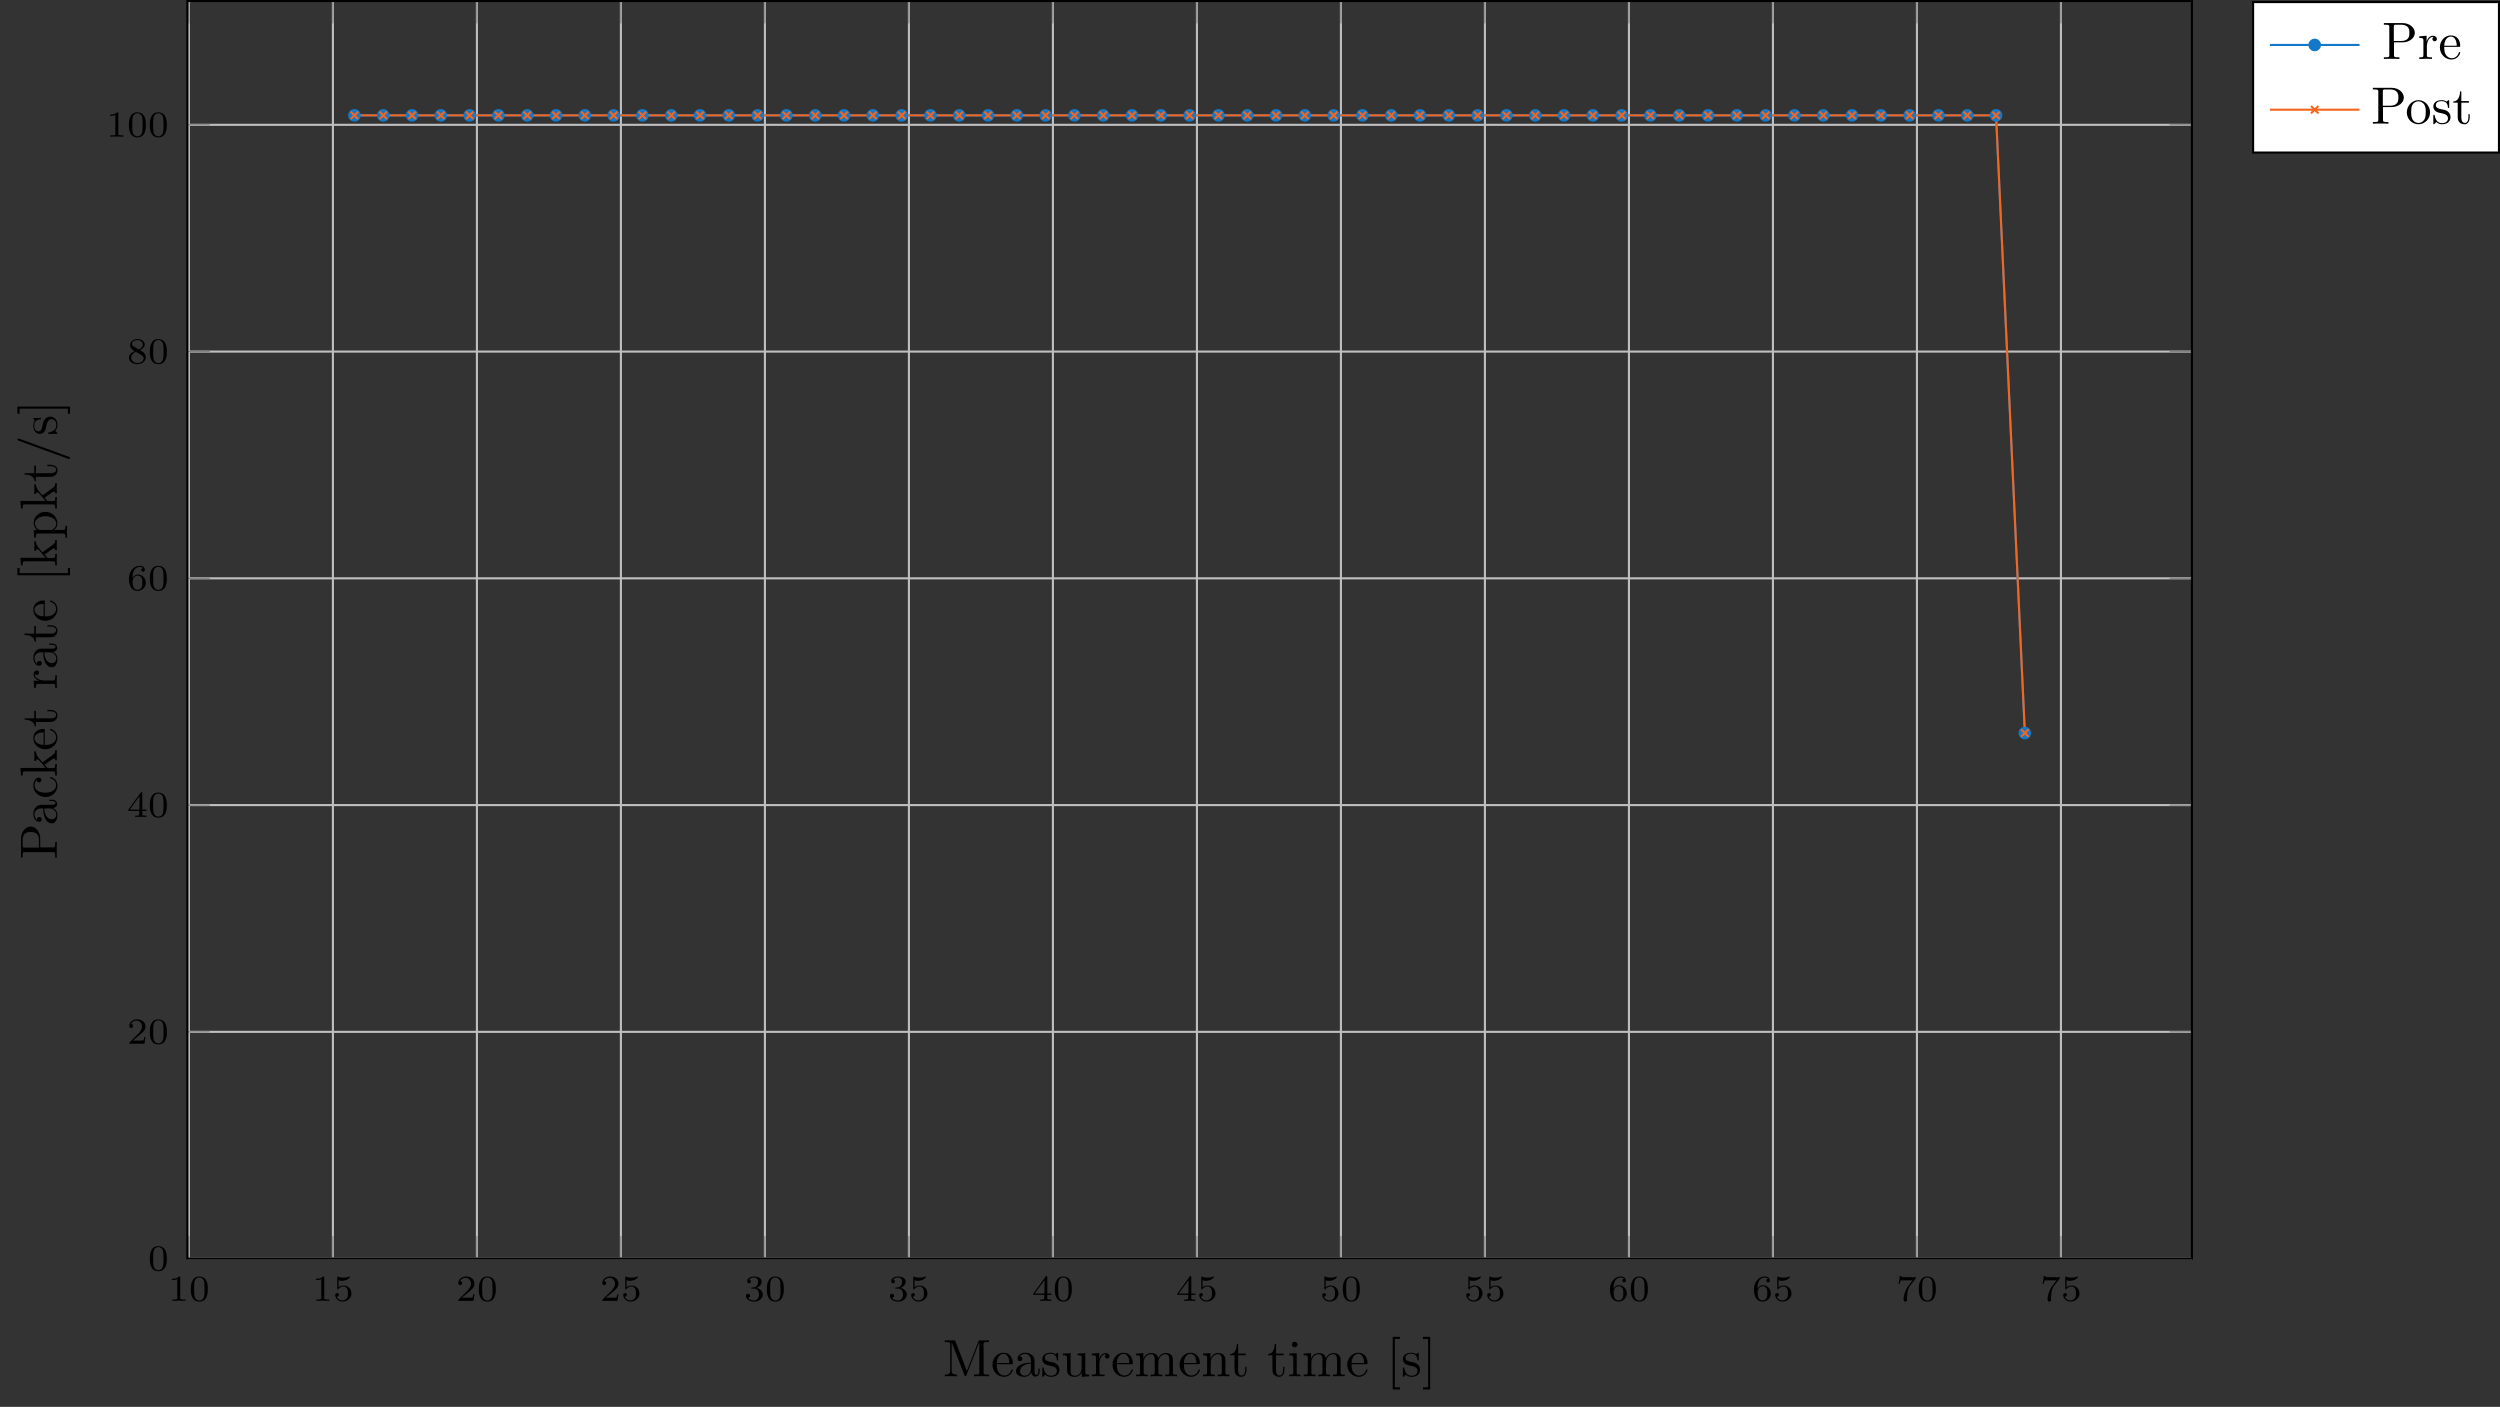 <?xml version="1.0" encoding="UTF-8"?>
<svg xmlns="http://www.w3.org/2000/svg" xmlns:xlink="http://www.w3.org/1999/xlink" width="474.393pt" height="266.969pt" viewBox="0 0 474.393 266.969" version="1.1">
<rect x="0" y="0" width="474.393" height="266.969" fill="#333333" stroke="none"/>
<defs>
<g>
<symbol overflow="visible" id="glyph0-0">
<path style="stroke:none;" d=""/>
</symbol>
<symbol overflow="visible" id="glyph0-1">
<path style="stroke:none;" d="M 2.328 -4.438 C 2.328 -4.625 2.328 -4.625 2.125 -4.625 C 1.672 -4.188 1.047 -4.188 0.766 -4.188 L 0.766 -3.938 C 0.922 -3.938 1.391 -3.938 1.766 -4.125 L 1.766 -0.578 C 1.766 -0.344 1.766 -0.25 1.078 -0.25 L 0.812 -0.25 L 0.812 0 C 0.938 0 1.797 -0.031 2.047 -0.031 C 2.266 -0.031 3.141 0 3.297 0 L 3.297 -0.25 L 3.031 -0.25 C 2.328 -0.25 2.328 -0.344 2.328 -0.578 Z M 2.328 -4.438 "/>
</symbol>
<symbol overflow="visible" id="glyph0-2">
<path style="stroke:none;" d="M 3.594 -2.219 C 3.594 -2.984 3.5 -3.547 3.188 -4.031 C 2.969 -4.344 2.531 -4.625 1.984 -4.625 C 0.359 -4.625 0.359 -2.719 0.359 -2.219 C 0.359 -1.719 0.359 0.141 1.984 0.141 C 3.594 0.141 3.594 -1.719 3.594 -2.219 Z M 1.984 -0.062 C 1.656 -0.062 1.234 -0.25 1.094 -0.812 C 1 -1.219 1 -1.797 1 -2.312 C 1 -2.828 1 -3.359 1.094 -3.734 C 1.25 -4.281 1.688 -4.438 1.984 -4.438 C 2.359 -4.438 2.719 -4.203 2.844 -3.797 C 2.953 -3.422 2.969 -2.922 2.969 -2.312 C 2.969 -1.797 2.969 -1.281 2.875 -0.844 C 2.734 -0.203 2.266 -0.062 1.984 -0.062 Z M 1.984 -0.062 "/>
</symbol>
<symbol overflow="visible" id="glyph0-3">
<path style="stroke:none;" d="M 1.078 -3.891 C 1.438 -3.797 1.641 -3.797 1.75 -3.797 C 2.672 -3.797 3.219 -4.422 3.219 -4.531 C 3.219 -4.609 3.172 -4.625 3.141 -4.625 C 3.125 -4.625 3.109 -4.625 3.078 -4.609 C 2.906 -4.547 2.547 -4.406 2.031 -4.406 C 1.828 -4.406 1.469 -4.422 1.016 -4.594 C 0.938 -4.625 0.922 -4.625 0.922 -4.625 C 0.828 -4.625 0.828 -4.547 0.828 -4.438 L 0.828 -2.391 C 0.828 -2.266 0.828 -2.188 0.938 -2.188 C 1 -2.188 1.016 -2.188 1.078 -2.281 C 1.375 -2.656 1.812 -2.719 2.047 -2.719 C 2.469 -2.719 2.656 -2.391 2.688 -2.328 C 2.812 -2.094 2.859 -1.828 2.859 -1.422 C 2.859 -1.219 2.859 -0.812 2.641 -0.5 C 2.469 -0.25 2.172 -0.078 1.828 -0.078 C 1.375 -0.078 0.906 -0.328 0.734 -0.797 C 1 -0.781 1.141 -0.953 1.141 -1.141 C 1.141 -1.438 0.875 -1.484 0.781 -1.484 C 0.781 -1.484 0.438 -1.484 0.438 -1.109 C 0.438 -0.484 1.016 0.141 1.844 0.141 C 2.734 0.141 3.516 -0.516 3.516 -1.406 C 3.516 -2.188 2.922 -2.906 2.062 -2.906 C 1.75 -2.906 1.391 -2.844 1.078 -2.578 Z M 1.078 -3.891 "/>
</symbol>
<symbol overflow="visible" id="glyph0-4">
<path style="stroke:none;" d="M 3.516 -1.266 L 3.281 -1.266 C 3.266 -1.109 3.188 -0.703 3.094 -0.641 C 3.047 -0.594 2.516 -0.594 2.406 -0.594 L 1.125 -0.594 C 1.859 -1.234 2.109 -1.438 2.516 -1.766 C 3.031 -2.172 3.516 -2.609 3.516 -3.266 C 3.516 -4.109 2.781 -4.625 1.891 -4.625 C 1.031 -4.625 0.438 -4.016 0.438 -3.375 C 0.438 -3.031 0.734 -2.984 0.812 -2.984 C 0.969 -2.984 1.172 -3.109 1.172 -3.359 C 1.172 -3.484 1.125 -3.734 0.766 -3.734 C 0.984 -4.219 1.453 -4.375 1.781 -4.375 C 2.484 -4.375 2.844 -3.828 2.844 -3.266 C 2.844 -2.656 2.406 -2.188 2.188 -1.938 L 0.516 -0.266 C 0.438 -0.203 0.438 -0.188 0.438 0 L 3.312 0 Z M 3.516 -1.266 "/>
</symbol>
<symbol overflow="visible" id="glyph0-5">
<path style="stroke:none;" d="M 1.906 -2.328 C 2.453 -2.328 2.844 -1.953 2.844 -1.203 C 2.844 -0.344 2.328 -0.078 1.938 -0.078 C 1.656 -0.078 1.031 -0.156 0.75 -0.578 C 1.078 -0.578 1.156 -0.812 1.156 -0.969 C 1.156 -1.188 0.984 -1.344 0.766 -1.344 C 0.578 -1.344 0.375 -1.219 0.375 -0.938 C 0.375 -0.281 1.094 0.141 1.938 0.141 C 2.906 0.141 3.578 -0.516 3.578 -1.203 C 3.578 -1.75 3.141 -2.297 2.375 -2.453 C 3.094 -2.719 3.359 -3.234 3.359 -3.672 C 3.359 -4.219 2.734 -4.625 1.953 -4.625 C 1.188 -4.625 0.594 -4.25 0.594 -3.688 C 0.594 -3.453 0.75 -3.328 0.953 -3.328 C 1.172 -3.328 1.312 -3.484 1.312 -3.672 C 1.312 -3.875 1.172 -4.031 0.953 -4.047 C 1.203 -4.344 1.672 -4.422 1.938 -4.422 C 2.25 -4.422 2.688 -4.266 2.688 -3.672 C 2.688 -3.375 2.594 -3.047 2.406 -2.844 C 2.188 -2.578 1.984 -2.562 1.641 -2.531 C 1.469 -2.516 1.453 -2.516 1.422 -2.516 C 1.406 -2.516 1.344 -2.5 1.344 -2.422 C 1.344 -2.328 1.406 -2.328 1.531 -2.328 Z M 1.906 -2.328 "/>
</symbol>
<symbol overflow="visible" id="glyph0-6">
<path style="stroke:none;" d="M 3.688 -1.141 L 3.688 -1.391 L 2.906 -1.391 L 2.906 -4.5 C 2.906 -4.641 2.906 -4.703 2.766 -4.703 C 2.672 -4.703 2.641 -4.703 2.578 -4.594 L 0.266 -1.391 L 0.266 -1.141 L 2.328 -1.141 L 2.328 -0.578 C 2.328 -0.328 2.328 -0.25 1.75 -0.25 L 1.562 -0.25 L 1.562 0 C 1.922 -0.016 2.359 -0.031 2.609 -0.031 C 2.875 -0.031 3.312 -0.016 3.672 0 L 3.672 -0.25 L 3.484 -0.25 C 2.906 -0.25 2.906 -0.328 2.906 -0.578 L 2.906 -1.141 Z M 2.375 -3.938 L 2.375 -1.391 L 0.531 -1.391 Z M 2.375 -3.938 "/>
</symbol>
<symbol overflow="visible" id="glyph0-7">
<path style="stroke:none;" d="M 1.047 -2.281 C 1.047 -2.844 1.094 -3.359 1.359 -3.797 C 1.594 -4.172 1.969 -4.422 2.422 -4.422 C 2.625 -4.422 2.906 -4.375 3.047 -4.188 C 2.875 -4.172 2.719 -4.047 2.719 -3.844 C 2.719 -3.672 2.844 -3.516 3.047 -3.516 C 3.266 -3.516 3.391 -3.656 3.391 -3.859 C 3.391 -4.266 3.094 -4.625 2.406 -4.625 C 1.406 -4.625 0.375 -3.703 0.375 -2.203 C 0.375 -0.406 1.219 0.141 2 0.141 C 2.844 0.141 3.578 -0.516 3.578 -1.422 C 3.578 -2.312 2.875 -2.969 2.062 -2.969 C 1.5 -2.969 1.203 -2.594 1.047 -2.281 Z M 2 -0.078 C 1.641 -0.078 1.375 -0.281 1.219 -0.594 C 1.125 -0.797 1.062 -1.156 1.062 -1.562 C 1.062 -2.25 1.469 -2.766 2.031 -2.766 C 2.344 -2.766 2.562 -2.641 2.734 -2.391 C 2.906 -2.125 2.906 -1.828 2.906 -1.422 C 2.906 -1.031 2.906 -0.734 2.719 -0.453 C 2.562 -0.219 2.328 -0.078 2 -0.078 Z M 2 -0.078 "/>
</symbol>
<symbol overflow="visible" id="glyph0-8">
<path style="stroke:none;" d="M 3.734 -4.203 C 3.797 -4.297 3.797 -4.312 3.797 -4.484 L 1.969 -4.484 C 1.688 -4.484 1.609 -4.5 1.359 -4.516 C 1 -4.547 0.984 -4.594 0.969 -4.703 L 0.734 -4.703 L 0.484 -3.219 L 0.719 -3.219 C 0.734 -3.328 0.812 -3.781 0.922 -3.859 C 0.969 -3.891 1.547 -3.891 1.641 -3.891 L 3.156 -3.891 C 2.938 -3.609 2.578 -3.172 2.438 -2.969 C 1.531 -1.781 1.438 -0.672 1.438 -0.266 C 1.438 -0.188 1.438 0.141 1.766 0.141 C 2.109 0.141 2.109 -0.172 2.109 -0.266 L 2.109 -0.547 C 2.109 -1.891 2.391 -2.516 2.688 -2.891 Z M 3.734 -4.203 "/>
</symbol>
<symbol overflow="visible" id="glyph0-9">
<path style="stroke:none;" d="M 2.469 -2.516 C 3.016 -2.781 3.359 -3.109 3.359 -3.594 C 3.359 -4.266 2.656 -4.625 1.984 -4.625 C 1.219 -4.625 0.594 -4.125 0.594 -3.469 C 0.594 -3.141 0.75 -2.906 0.875 -2.766 C 1 -2.609 1.047 -2.578 1.453 -2.344 C 1.062 -2.172 0.375 -1.797 0.375 -1.062 C 0.375 -0.297 1.172 0.141 1.969 0.141 C 2.859 0.141 3.578 -0.422 3.578 -1.172 C 3.578 -1.641 3.312 -2.031 2.906 -2.266 C 2.812 -2.328 2.578 -2.453 2.469 -2.516 Z M 1.344 -3.172 C 1.156 -3.281 0.969 -3.469 0.969 -3.734 C 0.969 -4.172 1.469 -4.422 1.969 -4.422 C 2.516 -4.422 3 -4.078 3 -3.594 C 3 -2.969 2.266 -2.656 2.266 -2.656 C 2.25 -2.656 2.234 -2.656 2.188 -2.688 Z M 1.672 -2.203 L 2.641 -1.656 C 2.812 -1.547 3.156 -1.344 3.156 -0.938 C 3.156 -0.406 2.578 -0.078 1.984 -0.078 C 1.344 -0.078 0.797 -0.5 0.797 -1.062 C 0.797 -1.578 1.172 -1.984 1.672 -2.203 Z M 1.672 -2.203 "/>
</symbol>
<symbol overflow="visible" id="glyph1-0">
<path style="stroke:none;" d=""/>
</symbol>
<symbol overflow="visible" id="glyph1-1">
<path style="stroke:none;" d="M 8.766 0 L 8.766 -0.312 L 8.516 -0.312 C 7.75 -0.312 7.734 -0.422 7.734 -0.781 L 7.734 -6.031 C 7.734 -6.391 7.75 -6.5 8.516 -6.5 L 8.766 -6.5 L 8.766 -6.812 L 7.078 -6.812 C 6.812 -6.812 6.812 -6.797 6.75 -6.625 L 4.562 -1 L 2.406 -6.594 C 2.312 -6.812 2.281 -6.812 2.047 -6.812 L 0.375 -6.812 L 0.375 -6.5 L 0.609 -6.5 C 1.375 -6.5 1.391 -6.391 1.391 -6.031 L 1.391 -1.047 C 1.391 -0.781 1.391 -0.312 0.375 -0.312 L 0.375 0 L 1.531 -0.031 L 2.703 0 L 2.703 -0.312 C 1.672 -0.312 1.672 -0.781 1.672 -1.047 L 1.672 -6.422 L 1.688 -6.422 L 4.094 -0.219 C 4.141 -0.094 4.188 0 4.281 0 C 4.391 0 4.422 -0.078 4.469 -0.188 L 6.922 -6.5 L 6.922 -0.781 C 6.922 -0.422 6.906 -0.312 6.141 -0.312 L 5.906 -0.312 L 5.906 0 C 6.266 -0.031 6.953 -0.031 7.344 -0.031 C 7.719 -0.031 8.391 -0.031 8.766 0 Z M 8.766 0 "/>
</symbol>
<symbol overflow="visible" id="glyph1-2">
<path style="stroke:none;" d="M 4.141 -1.188 C 4.141 -1.281 4.062 -1.312 4 -1.312 C 3.922 -1.312 3.891 -1.25 3.875 -1.172 C 3.531 -0.141 2.625 -0.141 2.531 -0.141 C 2.031 -0.141 1.641 -0.438 1.406 -0.812 C 1.109 -1.281 1.109 -1.938 1.109 -2.297 L 3.891 -2.297 C 4.109 -2.297 4.141 -2.297 4.141 -2.516 C 4.141 -3.5 3.594 -4.469 2.359 -4.469 C 1.203 -4.469 0.281 -3.438 0.281 -2.188 C 0.281 -0.859 1.328 0.109 2.469 0.109 C 3.688 0.109 4.141 -1 4.141 -1.188 Z M 3.484 -2.516 L 1.109 -2.516 C 1.172 -4 2.016 -4.25 2.359 -4.25 C 3.375 -4.25 3.484 -2.906 3.484 -2.516 Z M 3.484 -2.516 "/>
</symbol>
<symbol overflow="visible" id="glyph1-3">
<path style="stroke:none;" d="M 4.812 -0.891 L 4.812 -1.453 L 4.562 -1.453 L 4.562 -0.891 C 4.562 -0.312 4.312 -0.25 4.203 -0.25 C 3.875 -0.25 3.844 -0.703 3.844 -0.75 L 3.844 -2.734 C 3.844 -3.156 3.844 -3.547 3.484 -3.922 C 3.094 -4.312 2.594 -4.469 2.109 -4.469 C 1.297 -4.469 0.609 -4 0.609 -3.344 C 0.609 -3.047 0.812 -2.875 1.062 -2.875 C 1.344 -2.875 1.531 -3.078 1.531 -3.328 C 1.531 -3.453 1.469 -3.781 1.016 -3.781 C 1.281 -4.141 1.781 -4.25 2.094 -4.25 C 2.578 -4.25 3.156 -3.859 3.156 -2.969 L 3.156 -2.609 C 2.641 -2.578 1.938 -2.547 1.312 -2.25 C 0.562 -1.906 0.312 -1.391 0.312 -0.953 C 0.312 -0.141 1.281 0.109 1.906 0.109 C 2.578 0.109 3.031 -0.297 3.219 -0.75 C 3.266 -0.359 3.531 0.062 4 0.062 C 4.203 0.062 4.812 -0.078 4.812 -0.891 Z M 3.156 -1.391 C 3.156 -0.453 2.438 -0.109 1.984 -0.109 C 1.5 -0.109 1.094 -0.453 1.094 -0.953 C 1.094 -1.5 1.5 -2.328 3.156 -2.391 Z M 3.156 -1.391 "/>
</symbol>
<symbol overflow="visible" id="glyph1-4">
<path style="stroke:none;" d="M 3.594 -1.281 C 3.594 -1.797 3.297 -2.109 3.172 -2.219 C 2.844 -2.547 2.453 -2.625 2.031 -2.703 C 1.469 -2.812 0.812 -2.938 0.812 -3.516 C 0.812 -3.875 1.062 -4.281 1.922 -4.281 C 3.016 -4.281 3.078 -3.375 3.094 -3.078 C 3.094 -2.984 3.203 -2.984 3.203 -2.984 C 3.344 -2.984 3.344 -3.031 3.344 -3.219 L 3.344 -4.234 C 3.344 -4.391 3.344 -4.469 3.234 -4.469 C 3.188 -4.469 3.156 -4.469 3.031 -4.344 C 3 -4.312 2.906 -4.219 2.859 -4.188 C 2.484 -4.469 2.078 -4.469 1.922 -4.469 C 0.703 -4.469 0.328 -3.797 0.328 -3.234 C 0.328 -2.891 0.484 -2.609 0.75 -2.391 C 1.078 -2.141 1.359 -2.078 2.078 -1.938 C 2.297 -1.891 3.109 -1.734 3.109 -1.016 C 3.109 -0.516 2.766 -0.109 1.984 -0.109 C 1.141 -0.109 0.781 -0.672 0.594 -1.531 C 0.562 -1.656 0.562 -1.688 0.453 -1.688 C 0.328 -1.688 0.328 -1.625 0.328 -1.453 L 0.328 -0.125 C 0.328 0.047 0.328 0.109 0.438 0.109 C 0.484 0.109 0.5 0.094 0.688 -0.094 C 0.703 -0.109 0.703 -0.125 0.891 -0.312 C 1.328 0.094 1.781 0.109 1.984 0.109 C 3.125 0.109 3.594 -0.562 3.594 -1.281 Z M 3.594 -1.281 "/>
</symbol>
<symbol overflow="visible" id="glyph1-5">
<path style="stroke:none;" d="M 5.328 0 L 5.328 -0.312 C 4.641 -0.312 4.562 -0.375 4.562 -0.875 L 4.562 -4.406 L 3.094 -4.297 L 3.094 -3.984 C 3.781 -3.984 3.875 -3.922 3.875 -3.422 L 3.875 -1.656 C 3.875 -0.781 3.391 -0.109 2.656 -0.109 C 1.828 -0.109 1.781 -0.578 1.781 -1.094 L 1.781 -4.406 L 0.312 -4.297 L 0.312 -3.984 C 1.094 -3.984 1.094 -3.953 1.094 -3.078 L 1.094 -1.578 C 1.094 -0.797 1.094 0.109 2.609 0.109 C 3.172 0.109 3.609 -0.172 3.891 -0.781 L 3.891 0.109 Z M 5.328 0 "/>
</symbol>
<symbol overflow="visible" id="glyph1-6">
<path style="stroke:none;" d="M 3.625 -3.797 C 3.625 -4.109 3.312 -4.406 2.891 -4.406 C 2.156 -4.406 1.797 -3.734 1.672 -3.312 L 1.672 -4.406 L 0.281 -4.297 L 0.281 -3.984 C 0.984 -3.984 1.062 -3.922 1.062 -3.422 L 1.062 -0.75 C 1.062 -0.312 0.953 -0.312 0.281 -0.312 L 0.281 0 L 1.422 -0.031 C 1.812 -0.031 2.281 -0.031 2.688 0 L 2.688 -0.312 L 2.469 -0.312 C 1.734 -0.312 1.719 -0.422 1.719 -0.781 L 1.719 -2.312 C 1.719 -3.297 2.141 -4.188 2.891 -4.188 C 2.953 -4.188 2.984 -4.188 3 -4.172 C 2.969 -4.172 2.766 -4.047 2.766 -3.781 C 2.766 -3.516 2.984 -3.359 3.203 -3.359 C 3.375 -3.359 3.625 -3.484 3.625 -3.797 Z M 3.625 -3.797 "/>
</symbol>
<symbol overflow="visible" id="glyph1-7">
<path style="stroke:none;" d="M 8.109 0 L 8.109 -0.312 C 7.594 -0.312 7.344 -0.312 7.328 -0.609 L 7.328 -2.516 C 7.328 -3.375 7.328 -3.672 7.016 -4.031 C 6.875 -4.203 6.547 -4.406 5.969 -4.406 C 5.141 -4.406 4.688 -3.812 4.531 -3.422 C 4.391 -4.297 3.656 -4.406 3.203 -4.406 C 2.469 -4.406 2 -3.984 1.719 -3.359 L 1.719 -4.406 L 0.312 -4.297 L 0.312 -3.984 C 1.016 -3.984 1.094 -3.922 1.094 -3.422 L 1.094 -0.75 C 1.094 -0.312 0.984 -0.312 0.312 -0.312 L 0.312 0 L 1.453 -0.031 L 2.562 0 L 2.562 -0.312 C 1.891 -0.312 1.781 -0.312 1.781 -0.75 L 1.781 -2.594 C 1.781 -3.625 2.5 -4.188 3.125 -4.188 C 3.766 -4.188 3.875 -3.656 3.875 -3.078 L 3.875 -0.75 C 3.875 -0.312 3.766 -0.312 3.094 -0.312 L 3.094 0 L 4.219 -0.031 L 5.328 0 L 5.328 -0.312 C 4.672 -0.312 4.562 -0.312 4.562 -0.75 L 4.562 -2.594 C 4.562 -3.625 5.266 -4.188 5.906 -4.188 C 6.531 -4.188 6.641 -3.656 6.641 -3.078 L 6.641 -0.75 C 6.641 -0.312 6.531 -0.312 5.859 -0.312 L 5.859 0 L 6.984 -0.031 Z M 8.109 0 "/>
</symbol>
<symbol overflow="visible" id="glyph1-8">
<path style="stroke:none;" d="M 5.328 0 L 5.328 -0.312 C 4.812 -0.312 4.562 -0.312 4.562 -0.609 L 4.562 -2.516 C 4.562 -3.375 4.562 -3.672 4.25 -4.031 C 4.109 -4.203 3.781 -4.406 3.203 -4.406 C 2.469 -4.406 2 -3.984 1.719 -3.359 L 1.719 -4.406 L 0.312 -4.297 L 0.312 -3.984 C 1.016 -3.984 1.094 -3.922 1.094 -3.422 L 1.094 -0.75 C 1.094 -0.312 0.984 -0.312 0.312 -0.312 L 0.312 0 L 1.453 -0.031 L 2.562 0 L 2.562 -0.312 C 1.891 -0.312 1.781 -0.312 1.781 -0.75 L 1.781 -2.594 C 1.781 -3.625 2.5 -4.188 3.125 -4.188 C 3.766 -4.188 3.875 -3.656 3.875 -3.078 L 3.875 -0.75 C 3.875 -0.312 3.766 -0.312 3.094 -0.312 L 3.094 0 L 4.219 -0.031 Z M 5.328 0 "/>
</symbol>
<symbol overflow="visible" id="glyph1-9">
<path style="stroke:none;" d="M 3.312 -1.234 L 3.312 -1.797 L 3.062 -1.797 L 3.062 -1.25 C 3.062 -0.516 2.766 -0.141 2.391 -0.141 C 1.719 -0.141 1.719 -1.047 1.719 -1.219 L 1.719 -3.984 L 3.156 -3.984 L 3.156 -4.297 L 1.719 -4.297 L 1.719 -6.125 L 1.469 -6.125 C 1.469 -5.312 1.172 -4.25 0.188 -4.203 L 0.188 -3.984 L 1.031 -3.984 L 1.031 -1.234 C 1.031 -0.016 1.969 0.109 2.328 0.109 C 3.031 0.109 3.312 -0.594 3.312 -1.234 Z M 3.312 -1.234 "/>
</symbol>
<symbol overflow="visible" id="glyph1-10">
<path style="stroke:none;" d="M 2.469 0 L 2.469 -0.312 C 1.797 -0.312 1.766 -0.359 1.766 -0.75 L 1.766 -4.406 L 0.375 -4.297 L 0.375 -3.984 C 1.016 -3.984 1.109 -3.922 1.109 -3.438 L 1.109 -0.75 C 1.109 -0.312 1 -0.312 0.328 -0.312 L 0.328 0 L 1.422 -0.031 C 1.781 -0.031 2.125 -0.016 2.469 0 Z M 1.906 -6.016 C 1.906 -6.297 1.688 -6.547 1.391 -6.547 C 1.047 -6.547 0.844 -6.266 0.844 -6.016 C 0.844 -5.75 1.078 -5.5 1.375 -5.5 C 1.719 -5.5 1.906 -5.766 1.906 -6.016 Z M 1.906 -6.016 "/>
</symbol>
<symbol overflow="visible" id="glyph1-11">
<path style="stroke:none;" d="M 2.547 2.5 L 2.547 2.094 L 1.578 2.094 L 1.578 -7.078 L 2.547 -7.078 L 2.547 -7.484 L 1.172 -7.484 L 1.172 2.5 Z M 2.547 2.5 "/>
</symbol>
<symbol overflow="visible" id="glyph1-12">
<path style="stroke:none;" d="M 1.578 2.5 L 1.578 -7.484 L 0.219 -7.484 L 0.219 -7.078 L 1.188 -7.078 L 1.188 2.094 L 0.219 2.094 L 0.219 2.5 Z M 1.578 2.5 "/>
</symbol>
<symbol overflow="visible" id="glyph1-13">
<path style="stroke:none;" d="M 6.219 -4.953 C 6.219 -5.938 5.234 -6.812 3.875 -6.812 L 0.344 -6.812 L 0.344 -6.5 L 0.594 -6.5 C 1.359 -6.5 1.375 -6.391 1.375 -6.031 L 1.375 -0.781 C 1.375 -0.422 1.359 -0.312 0.594 -0.312 L 0.344 -0.312 L 0.344 0 C 0.703 -0.031 1.438 -0.031 1.812 -0.031 C 2.188 -0.031 2.938 -0.031 3.297 0 L 3.297 -0.312 L 3.047 -0.312 C 2.281 -0.312 2.266 -0.422 2.266 -0.781 L 2.266 -3.156 L 3.953 -3.156 C 5.141 -3.156 6.219 -3.953 6.219 -4.953 Z M 5.188 -4.953 C 5.188 -4.484 5.188 -3.406 3.609 -3.406 L 2.234 -3.406 L 2.234 -6.094 C 2.234 -6.438 2.25 -6.5 2.719 -6.5 L 3.609 -6.5 C 5.188 -6.5 5.188 -5.438 5.188 -4.953 Z M 5.188 -4.953 "/>
</symbol>
<symbol overflow="visible" id="glyph1-14">
<path style="stroke:none;" d="M 4.688 -2.141 C 4.688 -3.406 3.703 -4.469 2.5 -4.469 C 1.25 -4.469 0.281 -3.375 0.281 -2.141 C 0.281 -0.844 1.312 0.109 2.484 0.109 C 3.688 0.109 4.688 -0.875 4.688 -2.141 Z M 3.875 -2.219 C 3.875 -1.859 3.875 -1.312 3.656 -0.875 C 3.422 -0.422 2.984 -0.141 2.5 -0.141 C 2.062 -0.141 1.625 -0.344 1.359 -0.812 C 1.109 -1.25 1.109 -1.859 1.109 -2.219 C 1.109 -2.609 1.109 -3.141 1.344 -3.578 C 1.609 -4.031 2.078 -4.25 2.484 -4.25 C 2.922 -4.25 3.344 -4.031 3.609 -3.594 C 3.875 -3.172 3.875 -2.594 3.875 -2.219 Z M 3.875 -2.219 "/>
</symbol>
<symbol overflow="visible" id="glyph2-0">
<path style="stroke:none;" d=""/>
</symbol>
<symbol overflow="visible" id="glyph2-1">
<path style="stroke:none;" d="M 2.078 -1.938 C 2.297 -1.891 3.109 -1.734 3.109 -1.016 C 3.109 -0.516 2.766 -0.109 1.984 -0.109 C 1.141 -0.109 0.781 -0.672 0.594 -1.531 C 0.562 -1.656 0.562 -1.688 0.453 -1.688 C 0.328 -1.688 0.328 -1.625 0.328 -1.453 L 0.328 -0.125 C 0.328 0.047 0.328 0.109 0.438 0.109 C 0.484 0.109 0.5 0.094 0.688 -0.094 C 0.703 -0.109 0.703 -0.125 0.891 -0.312 C 1.328 0.094 1.781 0.109 1.984 0.109 C 3.125 0.109 3.594 -0.562 3.594 -1.281 C 3.594 -1.797 3.297 -2.109 3.172 -2.219 C 2.844 -2.547 2.453 -2.625 2.031 -2.703 C 1.469 -2.812 0.812 -2.938 0.812 -3.516 C 0.812 -3.875 1.062 -4.281 1.922 -4.281 C 3.016 -4.281 3.078 -3.375 3.094 -3.078 C 3.094 -2.984 3.188 -2.984 3.203 -2.984 C 3.344 -2.984 3.344 -3.031 3.344 -3.219 L 3.344 -4.234 C 3.344 -4.391 3.344 -4.469 3.234 -4.469 C 3.188 -4.469 3.156 -4.469 3.031 -4.344 C 3 -4.312 2.906 -4.219 2.859 -4.188 C 2.484 -4.469 2.078 -4.469 1.922 -4.469 C 0.703 -4.469 0.328 -3.797 0.328 -3.234 C 0.328 -2.891 0.484 -2.609 0.75 -2.391 C 1.078 -2.141 1.359 -2.078 2.078 -1.938 Z M 2.078 -1.938 "/>
</symbol>
<symbol overflow="visible" id="glyph3-0">
<path style="stroke:none;" d=""/>
</symbol>
<symbol overflow="visible" id="glyph3-1">
<path style="stroke:none;" d="M -4.953 -6.219 C -5.938 -6.219 -6.812 -5.234 -6.812 -3.875 L -6.812 -0.344 L -6.5 -0.344 L -6.5 -0.594 C -6.5 -1.359 -6.391 -1.375 -6.031 -1.375 L -0.781 -1.375 C -0.422 -1.375 -0.312 -1.359 -0.312 -0.594 L -0.312 -0.344 L 0 -0.344 C -0.031 -0.703 -0.031 -1.438 -0.031 -1.812 C -0.031 -2.188 -0.031 -2.938 0 -3.297 L -0.312 -3.297 L -0.312 -3.047 C -0.312 -2.281 -0.422 -2.266 -0.781 -2.266 L -3.156 -2.266 L -3.156 -3.953 C -3.156 -5.141 -3.953 -6.219 -4.953 -6.219 Z M -4.953 -5.188 C -4.484 -5.188 -3.406 -5.188 -3.406 -3.609 L -3.406 -2.234 L -6.094 -2.234 C -6.438 -2.234 -6.5 -2.25 -6.5 -2.719 L -6.5 -3.609 C -6.5 -5.188 -5.438 -5.188 -4.953 -5.188 Z M -4.953 -5.188 "/>
</symbol>
<symbol overflow="visible" id="glyph3-2">
<path style="stroke:none;" d="M -0.891 -4.812 L -1.453 -4.812 L -1.453 -4.562 L -0.891 -4.562 C -0.312 -4.562 -0.25 -4.312 -0.25 -4.203 C -0.25 -3.875 -0.703 -3.844 -0.75 -3.844 L -2.734 -3.844 C -3.156 -3.844 -3.547 -3.844 -3.922 -3.484 C -4.312 -3.094 -4.469 -2.594 -4.469 -2.109 C -4.469 -1.297 -4 -0.609 -3.344 -0.609 C -3.047 -0.609 -2.875 -0.812 -2.875 -1.062 C -2.875 -1.344 -3.078 -1.531 -3.328 -1.531 C -3.453 -1.531 -3.781 -1.469 -3.781 -1.016 C -4.141 -1.281 -4.25 -1.781 -4.25 -2.094 C -4.25 -2.578 -3.859 -3.156 -2.969 -3.156 L -2.609 -3.156 C -2.578 -2.641 -2.547 -1.938 -2.25 -1.312 C -1.906 -0.562 -1.391 -0.312 -0.953 -0.312 C -0.141 -0.312 0.109 -1.281 0.109 -1.906 C 0.109 -2.578 -0.297 -3.031 -0.75 -3.219 C -0.359 -3.266 0.062 -3.531 0.062 -4 C 0.062 -4.203 -0.078 -4.812 -0.891 -4.812 Z M -1.391 -3.156 C -0.453 -3.156 -0.109 -2.438 -0.109 -1.984 C -0.109 -1.5 -0.453 -1.094 -0.953 -1.094 C -1.5 -1.094 -2.328 -1.5 -2.391 -3.156 Z M -1.391 -3.156 "/>
</symbol>
<symbol overflow="visible" id="glyph3-3">
<path style="stroke:none;" d="M -1.188 -4.141 C -1.281 -4.141 -1.281 -4.031 -1.281 -4 C -1.281 -3.922 -1.25 -3.891 -1.188 -3.875 C -0.266 -3.594 -0.141 -2.938 -0.141 -2.578 C -0.141 -2.047 -0.562 -1.172 -2.172 -1.172 C -3.797 -1.172 -4.219 -1.984 -4.219 -2.516 C -4.219 -2.609 -4.203 -3.234 -3.844 -3.578 C -3.812 -3.172 -3.516 -3.109 -3.391 -3.109 C -3.125 -3.109 -2.938 -3.297 -2.938 -3.562 C -2.938 -3.828 -3.094 -4.031 -3.406 -4.031 C -4.078 -4.031 -4.469 -3.266 -4.469 -2.5 C -4.469 -1.25 -3.391 -0.344 -2.156 -0.344 C -0.875 -0.344 0.109 -1.328 0.109 -2.484 C 0.109 -3.812 -1.094 -4.141 -1.188 -4.141 Z M -1.188 -4.141 "/>
</symbol>
<symbol overflow="visible" id="glyph3-4">
<path style="stroke:none;" d="M 0 -5.094 L -0.312 -5.094 C -0.312 -4.719 -0.312 -4.5 -0.844 -4.125 L -2.625 -2.859 C -2.641 -2.844 -2.703 -2.797 -2.734 -2.797 C -2.766 -2.797 -3.375 -3.516 -3.453 -3.609 C -3.953 -4.234 -3.984 -4.656 -3.984 -4.859 L -4.297 -4.859 C -4.266 -4.578 -4.266 -4.453 -4.266 -4.172 C -4.266 -3.812 -4.281 -3.188 -4.297 -3.047 L -3.984 -3.047 C -3.984 -3.234 -3.875 -3.344 -3.734 -3.344 C -3.531 -3.344 -3.422 -3.203 -3.344 -3.125 L -2.141 -1.719 L -6.922 -1.719 L -6.812 -0.281 L -6.5 -0.281 C -6.5 -0.984 -6.438 -1.062 -5.938 -1.062 L -0.75 -1.062 C -0.312 -1.062 -0.312 -0.953 -0.312 -0.281 L 0 -0.281 L -0.031 -1.359 L 0 -2.469 L -0.312 -2.469 C -0.312 -1.797 -0.312 -1.688 -0.75 -1.688 L -1.781 -1.688 L -2.328 -2.328 C -1.281 -3.094 -0.719 -3.516 -0.531 -3.516 C -0.344 -3.516 -0.312 -3.344 -0.312 -3.156 L 0 -3.156 L -0.031 -4.234 C -0.031 -4.516 -0.016 -4.812 0 -5.094 Z M 0 -5.094 "/>
</symbol>
<symbol overflow="visible" id="glyph3-5">
<path style="stroke:none;" d="M -1.188 -4.141 C -1.281 -4.141 -1.312 -4.062 -1.312 -4 C -1.312 -3.922 -1.25 -3.891 -1.172 -3.875 C -0.141 -3.531 -0.141 -2.625 -0.141 -2.531 C -0.141 -2.031 -0.438 -1.641 -0.812 -1.406 C -1.281 -1.109 -1.938 -1.109 -2.297 -1.109 L -2.297 -3.891 C -2.297 -4.109 -2.297 -4.141 -2.516 -4.141 C -3.5 -4.141 -4.469 -3.594 -4.469 -2.359 C -4.469 -1.203 -3.438 -0.281 -2.188 -0.281 C -0.859 -0.281 0.109 -1.328 0.109 -2.469 C 0.109 -3.688 -1 -4.141 -1.188 -4.141 Z M -2.516 -3.484 L -2.516 -1.109 C -4 -1.172 -4.25 -2.016 -4.25 -2.359 C -4.25 -3.375 -2.906 -3.484 -2.516 -3.484 Z M -2.516 -3.484 "/>
</symbol>
<symbol overflow="visible" id="glyph3-6">
<path style="stroke:none;" d="M -1.234 -3.312 L -1.797 -3.312 L -1.797 -3.062 L -1.25 -3.062 C -0.516 -3.062 -0.141 -2.766 -0.141 -2.391 C -0.141 -1.719 -1.047 -1.719 -1.219 -1.719 L -3.984 -1.719 L -3.984 -3.156 L -4.297 -3.156 L -4.297 -1.719 L -6.125 -1.719 L -6.125 -1.469 C -5.312 -1.469 -4.25 -1.172 -4.203 -0.188 L -3.984 -0.188 L -3.984 -1.031 L -1.234 -1.031 C -0.016 -1.031 0.109 -1.969 0.109 -2.328 C 0.109 -3.031 -0.594 -3.312 -1.234 -3.312 Z M -1.234 -3.312 "/>
</symbol>
<symbol overflow="visible" id="glyph3-7">
<path style="stroke:none;" d="M -3.797 -3.625 C -4.109 -3.625 -4.406 -3.312 -4.406 -2.891 C -4.406 -2.156 -3.734 -1.797 -3.312 -1.672 L -4.406 -1.672 L -4.297 -0.281 L -3.984 -0.281 C -3.984 -0.984 -3.922 -1.062 -3.422 -1.062 L -0.75 -1.062 C -0.312 -1.062 -0.312 -0.953 -0.312 -0.281 L 0 -0.281 L -0.031 -1.422 C -0.031 -1.812 -0.031 -2.281 0 -2.688 L -0.312 -2.688 L -0.312 -2.469 C -0.312 -1.734 -0.422 -1.719 -0.781 -1.719 L -2.312 -1.719 C -3.297 -1.719 -4.188 -2.141 -4.188 -2.891 C -4.188 -2.953 -4.188 -2.984 -4.172 -3 C -4.172 -2.969 -4.047 -2.766 -3.781 -2.766 C -3.516 -2.766 -3.359 -2.984 -3.359 -3.203 C -3.359 -3.375 -3.484 -3.625 -3.797 -3.625 Z M -3.797 -3.625 "/>
</symbol>
<symbol overflow="visible" id="glyph3-8">
<path style="stroke:none;" d="M 2.5 -2.547 L 2.094 -2.547 L 2.094 -1.578 L -7.078 -1.578 L -7.078 -2.547 L -7.484 -2.547 L -7.484 -1.172 L 2.5 -1.172 Z M 2.5 -2.547 "/>
</symbol>
<symbol overflow="visible" id="glyph3-9">
<path style="stroke:none;" d="M 2.5 -1.578 L -7.484 -1.578 L -7.484 -0.219 L -7.078 -0.219 L -7.078 -1.188 L 2.094 -1.188 L 2.094 -0.219 L 2.5 -0.219 Z M 2.5 -1.578 "/>
</symbol>
<symbol overflow="visible" id="glyph4-0">
<path style="stroke:none;" d=""/>
</symbol>
<symbol overflow="visible" id="glyph4-1">
<path style="stroke:none;" d="M -0.75 -1.062 C -0.312 -1.062 -0.312 -0.953 -0.312 -0.281 L 0 -0.281 C -0.016 -0.609 -0.031 -1.078 -0.031 -1.359 C -0.031 -1.672 -0.016 -2.062 0 -2.469 L -0.312 -2.469 C -0.312 -1.797 -0.312 -1.688 -0.75 -1.688 L -1.781 -1.688 L -2.328 -2.328 C -1.281 -3.094 -0.719 -3.516 -0.531 -3.516 C -0.344 -3.516 -0.312 -3.344 -0.312 -3.156 L 0 -3.156 C -0.016 -3.422 -0.031 -4.016 -0.031 -4.234 C -0.031 -4.516 -0.016 -4.812 0 -5.094 L -0.312 -5.094 C -0.312 -4.719 -0.312 -4.5 -0.844 -4.125 L -2.625 -2.859 C -2.641 -2.844 -2.703 -2.797 -2.734 -2.797 C -2.766 -2.797 -3.375 -3.516 -3.453 -3.609 C -3.953 -4.234 -3.984 -4.656 -3.984 -4.859 L -4.297 -4.859 C -4.266 -4.578 -4.266 -4.453 -4.266 -4.172 C -4.266 -3.812 -4.281 -3.188 -4.297 -3.047 L -3.984 -3.047 C -3.984 -3.234 -3.875 -3.344 -3.734 -3.344 C -3.531 -3.344 -3.422 -3.203 -3.344 -3.125 L -2.141 -1.719 L -6.922 -1.719 L -6.812 -0.281 L -6.5 -0.281 C -6.5 -0.984 -6.438 -1.062 -5.938 -1.062 Z M -0.75 -1.062 "/>
</symbol>
<symbol overflow="visible" id="glyph4-2">
<path style="stroke:none;" d="M -3.75 -1.719 L -4.406 -1.719 L -4.297 -0.281 L -3.984 -0.281 C -3.984 -0.984 -3.922 -1.062 -3.484 -1.062 L 1.172 -1.062 C 1.625 -1.062 1.625 -0.953 1.625 -0.281 L 1.938 -0.281 C 1.922 -0.625 1.906 -1.141 1.906 -1.391 C 1.906 -1.672 1.922 -2.172 1.938 -2.516 L 1.625 -2.516 C 1.625 -1.859 1.625 -1.75 1.172 -1.75 L -0.594 -1.75 C -0.422 -1.797 0.109 -2.219 0.109 -2.969 C 0.109 -4.156 -0.875 -5.188 -2.156 -5.188 C -3.422 -5.188 -4.406 -4.234 -4.406 -3.109 C -4.406 -2.328 -3.969 -1.906 -3.75 -1.719 Z M -1.141 -1.75 L -3.359 -1.75 C -3.875 -2.031 -4.156 -2.516 -4.156 -3.031 C -4.156 -3.766 -3.281 -4.359 -2.156 -4.359 C -0.953 -4.359 -0.109 -3.672 -0.109 -2.938 C -0.109 -2.531 -0.312 -2.156 -0.719 -1.891 C -0.922 -1.75 -0.938 -1.75 -1.141 -1.75 Z M -1.141 -1.75 "/>
</symbol>
<symbol overflow="visible" id="glyph4-3">
<path style="stroke:none;" d="M -3.984 -1.719 L -3.984 -3.156 L -4.297 -3.156 L -4.297 -1.719 L -6.125 -1.719 L -6.125 -1.469 C -5.312 -1.469 -4.25 -1.172 -4.203 -0.188 L -3.984 -0.188 L -3.984 -1.031 L -1.234 -1.031 C -0.016 -1.031 0.109 -1.969 0.109 -2.328 C 0.109 -3.031 -0.594 -3.312 -1.234 -3.312 L -1.797 -3.312 L -1.797 -3.062 L -1.25 -3.062 C -0.516 -3.062 -0.141 -2.766 -0.141 -2.391 C -0.141 -1.719 -1.047 -1.719 -1.219 -1.719 Z M -3.984 -1.719 "/>
</symbol>
<symbol overflow="visible" id="glyph4-4">
<path style="stroke:none;" d="M -1.938 -2.078 C -1.891 -2.297 -1.734 -3.109 -1.016 -3.109 C -0.516 -3.109 -0.109 -2.766 -0.109 -1.984 C -0.109 -1.141 -0.672 -0.781 -1.531 -0.594 C -1.656 -0.562 -1.688 -0.562 -1.688 -0.453 C -1.688 -0.328 -1.625 -0.328 -1.453 -0.328 L -0.125 -0.328 C 0.047 -0.328 0.109 -0.328 0.109 -0.438 C 0.109 -0.484 0.094 -0.5 -0.094 -0.688 C -0.109 -0.703 -0.125 -0.703 -0.312 -0.891 C 0.094 -1.328 0.109 -1.781 0.109 -1.984 C 0.109 -3.125 -0.562 -3.594 -1.281 -3.594 C -1.797 -3.594 -2.109 -3.297 -2.219 -3.172 C -2.547 -2.844 -2.625 -2.453 -2.703 -2.031 C -2.812 -1.469 -2.938 -0.812 -3.516 -0.812 C -3.875 -0.812 -4.281 -1.062 -4.281 -1.922 C -4.281 -3.016 -3.375 -3.078 -3.078 -3.094 C -2.984 -3.094 -2.984 -3.188 -2.984 -3.203 C -2.984 -3.344 -3.031 -3.344 -3.219 -3.344 L -4.234 -3.344 C -4.391 -3.344 -4.469 -3.344 -4.469 -3.234 C -4.469 -3.188 -4.469 -3.156 -4.344 -3.031 C -4.312 -3 -4.219 -2.906 -4.188 -2.859 C -4.469 -2.484 -4.469 -2.078 -4.469 -1.922 C -4.469 -0.703 -3.797 -0.328 -3.234 -0.328 C -2.891 -0.328 -2.609 -0.484 -2.391 -0.75 C -2.141 -1.078 -2.078 -1.359 -1.938 -2.078 Z M -1.938 -2.078 "/>
</symbol>
<symbol overflow="visible" id="glyph5-0">
<path style="stroke:none;" d=""/>
</symbol>
<symbol overflow="visible" id="glyph5-1">
<path style="stroke:none;" d="M -7.094 -4.375 C -7.234 -4.422 -7.266 -4.422 -7.281 -4.422 C -7.391 -4.422 -7.484 -4.344 -7.484 -4.234 C -7.484 -4.156 -7.453 -4.094 -7.391 -4.062 L 2.109 -0.594 C 2.25 -0.547 2.281 -0.547 2.297 -0.547 C 2.406 -0.547 2.5 -0.641 2.5 -0.75 C 2.5 -0.875 2.422 -0.906 2.25 -0.969 Z M -7.094 -4.375 "/>
</symbol>
</g>
<clipPath id="clip1">
  <path d="M 427 0 L 474.395 0 L 474.395 29 L 427 29 Z M 427 0 "/>
</clipPath>
<clipPath id="clip2">
  <path d="M 427 0 L 474.395 0 L 474.395 30 L 427 30 Z M 427 0 "/>
</clipPath>
</defs>
<g id="surface1">
<path style="fill:none;stroke-width:0.399;stroke-linecap:butt;stroke-linejoin:miter;stroke:rgb(75%,75%,75%);stroke-opacity:1;stroke-miterlimit:10;" d="M -31.412 -0.001 L -31.412 238.636 M -4.084 -0.001 L -4.084 238.636 M 23.24 -0.001 L 23.24 238.636 M 50.564 -0.001 L 50.564 238.636 M 77.892 -0.001 L 77.892 238.636 M 105.217 -0.001 L 105.217 238.636 M 132.541 -0.001 L 132.541 238.636 M 159.869 -0.001 L 159.869 238.636 M 187.193 -0.001 L 187.193 238.636 M 214.517 -0.001 L 214.517 238.636 M 241.846 -0.001 L 241.846 238.636 M 269.17 -0.001 L 269.17 238.636 M 296.494 -0.001 L 296.494 238.636 M 323.822 -0.001 L 323.822 238.636 " transform="matrix(1,0,0,-1,67.256,238.831)"/>
<path style="fill:none;stroke-width:0.399;stroke-linecap:butt;stroke-linejoin:miter;stroke:rgb(75%,75%,75%);stroke-opacity:1;stroke-miterlimit:10;" d="M -31.701 -0.001 L 348.674 -0.001 M -31.701 43.03 L 348.674 43.03 M -31.701 86.058 L 348.674 86.058 M -31.701 129.089 L 348.674 129.089 M -31.701 172.116 L 348.674 172.116 M -31.701 215.147 L 348.674 215.147 " transform="matrix(1,0,0,-1,67.256,238.831)"/>
<path style="fill:none;stroke-width:0.199;stroke-linecap:butt;stroke-linejoin:miter;stroke:rgb(50%,50%,50%);stroke-opacity:1;stroke-miterlimit:10;" d="M -31.412 -0.001 L -31.412 4.253 M -4.084 -0.001 L -4.084 4.253 M 23.24 -0.001 L 23.24 4.253 M 50.564 -0.001 L 50.564 4.253 M 77.892 -0.001 L 77.892 4.253 M 105.217 -0.001 L 105.217 4.253 M 132.541 -0.001 L 132.541 4.253 M 159.869 -0.001 L 159.869 4.253 M 187.193 -0.001 L 187.193 4.253 M 214.517 -0.001 L 214.517 4.253 M 241.846 -0.001 L 241.846 4.253 M 269.17 -0.001 L 269.17 4.253 M 296.494 -0.001 L 296.494 4.253 M 323.822 -0.001 L 323.822 4.253 M -31.412 238.636 L -31.412 234.382 M -4.084 238.636 L -4.084 234.382 M 23.24 238.636 L 23.24 234.382 M 50.564 238.636 L 50.564 234.382 M 77.892 238.636 L 77.892 234.382 M 105.217 238.636 L 105.217 234.382 M 132.541 238.636 L 132.541 234.382 M 159.869 238.636 L 159.869 234.382 M 187.193 238.636 L 187.193 234.382 M 214.517 238.636 L 214.517 234.382 M 241.846 238.636 L 241.846 234.382 M 269.17 238.636 L 269.17 234.382 M 296.494 238.636 L 296.494 234.382 M 323.822 238.636 L 323.822 234.382 " transform="matrix(1,0,0,-1,67.256,238.831)"/>
<path style="fill:none;stroke-width:0.199;stroke-linecap:butt;stroke-linejoin:miter;stroke:rgb(50%,50%,50%);stroke-opacity:1;stroke-miterlimit:10;" d="M -31.701 -0.001 L -27.447 -0.001 M -31.701 43.03 L -27.447 43.03 M -31.701 86.058 L -27.447 86.058 M -31.701 129.089 L -27.447 129.089 M -31.701 172.116 L -27.447 172.116 M -31.701 215.147 L -27.447 215.147 M 348.674 -0.001 L 344.424 -0.001 M 348.674 43.03 L 344.424 43.03 M 348.674 86.058 L 344.424 86.058 M 348.674 129.089 L 344.424 129.089 M 348.674 172.116 L 344.424 172.116 M 348.674 215.147 L 344.424 215.147 " transform="matrix(1,0,0,-1,67.256,238.831)"/>
<path style="fill:none;stroke-width:0.399;stroke-linecap:butt;stroke-linejoin:miter;stroke:rgb(0%,0%,0%);stroke-opacity:1;stroke-miterlimit:10;" d="M -31.701 -0.001 L -31.701 238.636 L 348.674 238.636 L 348.674 -0.001 Z M -31.701 -0.001 " transform="matrix(1,0,0,-1,67.256,238.831)"/>
<g style="fill:rgb(0%,0%,0%);fill-opacity:1;">
  <use xlink:href="#glyph0-1" x="31.874" y="246.846"/>
  <use xlink:href="#glyph0-2" x="35.845" y="246.846"/>
</g>
<g style="fill:rgb(0%,0%,0%);fill-opacity:1;">
  <use xlink:href="#glyph0-1" x="59.2" y="246.846"/>
  <use xlink:href="#glyph0-3" x="63.171" y="246.846"/>
</g>
<g style="fill:rgb(0%,0%,0%);fill-opacity:1;">
  <use xlink:href="#glyph0-4" x="86.525" y="246.846"/>
  <use xlink:href="#glyph0-2" x="90.496" y="246.846"/>
</g>
<g style="fill:rgb(0%,0%,0%);fill-opacity:1;">
  <use xlink:href="#glyph0-4" x="113.85" y="246.846"/>
  <use xlink:href="#glyph0-3" x="117.821" y="246.846"/>
</g>
<g style="fill:rgb(0%,0%,0%);fill-opacity:1;">
  <use xlink:href="#glyph0-5" x="141.175" y="246.846"/>
  <use xlink:href="#glyph0-2" x="145.146" y="246.846"/>
</g>
<g style="fill:rgb(0%,0%,0%);fill-opacity:1;">
  <use xlink:href="#glyph0-5" x="168.5" y="246.846"/>
  <use xlink:href="#glyph0-3" x="172.471" y="246.846"/>
</g>
<g style="fill:rgb(0%,0%,0%);fill-opacity:1;">
  <use xlink:href="#glyph0-6" x="195.826" y="246.846"/>
  <use xlink:href="#glyph0-2" x="199.797" y="246.846"/>
</g>
<g style="fill:rgb(0%,0%,0%);fill-opacity:1;">
  <use xlink:href="#glyph0-6" x="223.151" y="246.846"/>
  <use xlink:href="#glyph0-3" x="227.122" y="246.846"/>
</g>
<g style="fill:rgb(0%,0%,0%);fill-opacity:1;">
  <use xlink:href="#glyph0-3" x="250.476" y="246.846"/>
  <use xlink:href="#glyph0-2" x="254.447" y="246.846"/>
</g>
<g style="fill:rgb(0%,0%,0%);fill-opacity:1;">
  <use xlink:href="#glyph0-3" x="277.801" y="246.846"/>
  <use xlink:href="#glyph0-3" x="281.772" y="246.846"/>
</g>
<g style="fill:rgb(0%,0%,0%);fill-opacity:1;">
  <use xlink:href="#glyph0-7" x="305.126" y="246.846"/>
  <use xlink:href="#glyph0-2" x="309.097" y="246.846"/>
</g>
<g style="fill:rgb(0%,0%,0%);fill-opacity:1;">
  <use xlink:href="#glyph0-7" x="332.452" y="246.846"/>
  <use xlink:href="#glyph0-3" x="336.423" y="246.846"/>
</g>
<g style="fill:rgb(0%,0%,0%);fill-opacity:1;">
  <use xlink:href="#glyph0-8" x="359.777" y="246.846"/>
  <use xlink:href="#glyph0-2" x="363.748" y="246.846"/>
</g>
<g style="fill:rgb(0%,0%,0%);fill-opacity:1;">
  <use xlink:href="#glyph0-8" x="387.102" y="246.846"/>
  <use xlink:href="#glyph0-3" x="391.073" y="246.846"/>
</g>
<g style="fill:rgb(0%,0%,0%);fill-opacity:1;">
  <use xlink:href="#glyph0-2" x="28.066" y="241.079"/>
</g>
<g style="fill:rgb(0%,0%,0%);fill-opacity:1;">
  <use xlink:href="#glyph0-4" x="24.095" y="198.05"/>
  <use xlink:href="#glyph0-2" x="28.066" y="198.05"/>
</g>
<g style="fill:rgb(0%,0%,0%);fill-opacity:1;">
  <use xlink:href="#glyph0-6" x="24.095" y="155.021"/>
  <use xlink:href="#glyph0-2" x="28.066" y="155.021"/>
</g>
<g style="fill:rgb(0%,0%,0%);fill-opacity:1;">
  <use xlink:href="#glyph0-7" x="24.095" y="111.992"/>
  <use xlink:href="#glyph0-2" x="28.066" y="111.992"/>
</g>
<g style="fill:rgb(0%,0%,0%);fill-opacity:1;">
  <use xlink:href="#glyph0-9" x="24.095" y="68.963"/>
  <use xlink:href="#glyph0-2" x="28.066" y="68.963"/>
</g>
<g style="fill:rgb(0%,0%,0%);fill-opacity:1;">
  <use xlink:href="#glyph0-1" x="20.123" y="25.934"/>
  <use xlink:href="#glyph0-2" x="24.094" y="25.934"/>
  <use xlink:href="#glyph0-2" x="28.065" y="25.934"/>
</g>
<path style="fill:none;stroke-width:0.399;stroke-linecap:butt;stroke-linejoin:miter;stroke:rgb(7.756%,46.933%,78.043%);stroke-opacity:1;stroke-miterlimit:10;" d="M 0.002 216.94 L 98.369 216.94 L 103.838 216.936 L 109.303 216.94 L 196.744 216.94 L 202.209 216.936 L 207.674 216.94 L 278.717 216.94 L 284.185 216.936 L 289.65 216.94 L 311.51 216.94 L 316.974 99.726 " transform="matrix(1,0,0,-1,67.256,238.831)"/>
<path style="fill:none;stroke-width:0.399;stroke-linecap:butt;stroke-linejoin:miter;stroke:rgb(95.398%,40.085%,12.253%);stroke-opacity:1;stroke-miterlimit:10;" d="M 0.002 216.94 L 98.369 216.94 L 103.838 216.936 L 109.303 216.94 L 196.744 216.94 L 202.209 216.936 L 207.674 216.94 L 278.717 216.94 L 284.185 216.936 L 289.65 216.94 L 311.51 216.94 L 316.974 99.726 " transform="matrix(1,0,0,-1,67.256,238.831)"/>
<path style="fill-rule:nonzero;fill:rgb(7.756%,46.933%,78.043%);fill-opacity:1;stroke-width:0.399;stroke-linecap:butt;stroke-linejoin:miter;stroke:rgb(7.756%,46.933%,78.043%);stroke-opacity:1;stroke-miterlimit:10;" d="M 0.998 216.94 C 0.998 217.491 0.549 217.936 0.002 217.936 C -0.549 217.936 -0.998 217.491 -0.998 216.94 C -0.998 216.39 -0.549 215.944 0.002 215.944 C 0.549 215.944 0.998 216.39 0.998 216.94 Z M 0.998 216.94 " transform="matrix(1,0,0,-1,67.256,238.831)"/>
<path style="fill-rule:nonzero;fill:rgb(7.756%,46.933%,78.043%);fill-opacity:1;stroke-width:0.399;stroke-linecap:butt;stroke-linejoin:miter;stroke:rgb(7.756%,46.933%,78.043%);stroke-opacity:1;stroke-miterlimit:10;" d="M 6.463 216.94 C 6.463 217.491 6.014 217.936 5.463 217.936 C 4.916 217.936 4.467 217.491 4.467 216.94 C 4.467 216.39 4.916 215.944 5.463 215.944 C 6.014 215.944 6.463 216.39 6.463 216.94 Z M 6.463 216.94 " transform="matrix(1,0,0,-1,67.256,238.831)"/>
<path style="fill-rule:nonzero;fill:rgb(7.756%,46.933%,78.043%);fill-opacity:1;stroke-width:0.399;stroke-linecap:butt;stroke-linejoin:miter;stroke:rgb(7.756%,46.933%,78.043%);stroke-opacity:1;stroke-miterlimit:10;" d="M 11.928 216.94 C 11.928 217.491 11.482 217.936 10.931 217.936 C 10.381 217.936 9.935 217.491 9.935 216.94 C 9.935 216.39 10.381 215.944 10.931 215.944 C 11.482 215.944 11.928 216.39 11.928 216.94 Z M 11.928 216.94 " transform="matrix(1,0,0,-1,67.256,238.831)"/>
<path style="fill-rule:nonzero;fill:rgb(7.756%,46.933%,78.043%);fill-opacity:1;stroke-width:0.399;stroke-linecap:butt;stroke-linejoin:miter;stroke:rgb(7.756%,46.933%,78.043%);stroke-opacity:1;stroke-miterlimit:10;" d="M 17.392 216.94 C 17.392 217.491 16.943 217.936 16.396 217.936 C 15.846 217.936 15.4 217.491 15.4 216.94 C 15.4 216.39 15.846 215.944 16.396 215.944 C 16.943 215.944 17.392 216.39 17.392 216.94 Z M 17.392 216.94 " transform="matrix(1,0,0,-1,67.256,238.831)"/>
<path style="fill-rule:nonzero;fill:rgb(7.756%,46.933%,78.043%);fill-opacity:1;stroke-width:0.399;stroke-linecap:butt;stroke-linejoin:miter;stroke:rgb(7.756%,46.933%,78.043%);stroke-opacity:1;stroke-miterlimit:10;" d="M 22.857 216.94 C 22.857 217.491 22.412 217.936 21.861 217.936 C 21.31 217.936 20.865 217.491 20.865 216.94 C 20.865 216.39 21.31 215.944 21.861 215.944 C 22.412 215.944 22.857 216.39 22.857 216.94 Z M 22.857 216.94 " transform="matrix(1,0,0,-1,67.256,238.831)"/>
<path style="fill-rule:nonzero;fill:rgb(7.756%,46.933%,78.043%);fill-opacity:1;stroke-width:0.399;stroke-linecap:butt;stroke-linejoin:miter;stroke:rgb(7.756%,46.933%,78.043%);stroke-opacity:1;stroke-miterlimit:10;" d="M 28.322 216.94 C 28.322 217.491 27.877 217.936 27.326 217.936 C 26.775 217.936 26.33 217.491 26.33 216.94 C 26.33 216.39 26.775 215.944 27.326 215.944 C 27.877 215.944 28.322 216.39 28.322 216.94 Z M 28.322 216.94 " transform="matrix(1,0,0,-1,67.256,238.831)"/>
<path style="fill-rule:nonzero;fill:rgb(7.756%,46.933%,78.043%);fill-opacity:1;stroke-width:0.399;stroke-linecap:butt;stroke-linejoin:miter;stroke:rgb(7.756%,46.933%,78.043%);stroke-opacity:1;stroke-miterlimit:10;" d="M 33.787 216.94 C 33.787 217.491 33.342 217.936 32.791 217.936 C 32.24 217.936 31.795 217.491 31.795 216.94 C 31.795 216.39 32.24 215.944 32.791 215.944 C 33.342 215.944 33.787 216.39 33.787 216.94 Z M 33.787 216.94 " transform="matrix(1,0,0,-1,67.256,238.831)"/>
<path style="fill-rule:nonzero;fill:rgb(7.756%,46.933%,78.043%);fill-opacity:1;stroke-width:0.399;stroke-linecap:butt;stroke-linejoin:miter;stroke:rgb(7.756%,46.933%,78.043%);stroke-opacity:1;stroke-miterlimit:10;" d="M 39.252 216.94 C 39.252 217.491 38.806 217.936 38.256 217.936 C 37.705 217.936 37.26 217.491 37.26 216.94 C 37.26 216.39 37.705 215.944 38.256 215.944 C 38.806 215.944 39.252 216.39 39.252 216.94 Z M 39.252 216.94 " transform="matrix(1,0,0,-1,67.256,238.831)"/>
<path style="fill-rule:nonzero;fill:rgb(7.756%,46.933%,78.043%);fill-opacity:1;stroke-width:0.399;stroke-linecap:butt;stroke-linejoin:miter;stroke:rgb(7.756%,46.933%,78.043%);stroke-opacity:1;stroke-miterlimit:10;" d="M 44.717 216.94 C 44.717 217.491 44.271 217.936 43.721 217.936 C 43.17 217.936 42.724 217.491 42.724 216.94 C 42.724 216.39 43.17 215.944 43.721 215.944 C 44.271 215.944 44.717 216.39 44.717 216.94 Z M 44.717 216.94 " transform="matrix(1,0,0,-1,67.256,238.831)"/>
<path style="fill-rule:nonzero;fill:rgb(7.756%,46.933%,78.043%);fill-opacity:1;stroke-width:0.399;stroke-linecap:butt;stroke-linejoin:miter;stroke:rgb(7.756%,46.933%,78.043%);stroke-opacity:1;stroke-miterlimit:10;" d="M 50.181 216.94 C 50.181 217.491 49.736 217.936 49.185 217.936 C 48.635 217.936 48.189 217.491 48.189 216.94 C 48.189 216.39 48.635 215.944 49.185 215.944 C 49.736 215.944 50.181 216.39 50.181 216.94 Z M 50.181 216.94 " transform="matrix(1,0,0,-1,67.256,238.831)"/>
<path style="fill-rule:nonzero;fill:rgb(7.756%,46.933%,78.043%);fill-opacity:1;stroke-width:0.399;stroke-linecap:butt;stroke-linejoin:miter;stroke:rgb(7.756%,46.933%,78.043%);stroke-opacity:1;stroke-miterlimit:10;" d="M 55.646 216.94 C 55.646 217.491 55.201 217.936 54.65 217.936 C 54.099 217.936 53.654 217.491 53.654 216.94 C 53.654 216.39 54.099 215.944 54.65 215.944 C 55.201 215.944 55.646 216.39 55.646 216.94 Z M 55.646 216.94 " transform="matrix(1,0,0,-1,67.256,238.831)"/>
<path style="fill-rule:nonzero;fill:rgb(7.756%,46.933%,78.043%);fill-opacity:1;stroke-width:0.399;stroke-linecap:butt;stroke-linejoin:miter;stroke:rgb(7.756%,46.933%,78.043%);stroke-opacity:1;stroke-miterlimit:10;" d="M 61.111 216.94 C 61.111 217.491 60.666 217.936 60.115 217.936 C 59.564 217.936 59.119 217.491 59.119 216.94 C 59.119 216.39 59.564 215.944 60.115 215.944 C 60.666 215.944 61.111 216.39 61.111 216.94 Z M 61.111 216.94 " transform="matrix(1,0,0,-1,67.256,238.831)"/>
<path style="fill-rule:nonzero;fill:rgb(7.756%,46.933%,78.043%);fill-opacity:1;stroke-width:0.399;stroke-linecap:butt;stroke-linejoin:miter;stroke:rgb(7.756%,46.933%,78.043%);stroke-opacity:1;stroke-miterlimit:10;" d="M 66.576 216.94 C 66.576 217.491 66.131 217.936 65.58 217.936 C 65.029 217.936 64.584 217.491 64.584 216.94 C 64.584 216.39 65.029 215.944 65.58 215.944 C 66.131 215.944 66.576 216.39 66.576 216.94 Z M 66.576 216.94 " transform="matrix(1,0,0,-1,67.256,238.831)"/>
<path style="fill-rule:nonzero;fill:rgb(7.756%,46.933%,78.043%);fill-opacity:1;stroke-width:0.399;stroke-linecap:butt;stroke-linejoin:miter;stroke:rgb(7.756%,46.933%,78.043%);stroke-opacity:1;stroke-miterlimit:10;" d="M 72.041 216.94 C 72.041 217.491 71.596 217.936 71.045 217.936 C 70.494 217.936 70.049 217.491 70.049 216.94 C 70.049 216.39 70.494 215.944 71.045 215.944 C 71.596 215.944 72.041 216.39 72.041 216.94 Z M 72.041 216.94 " transform="matrix(1,0,0,-1,67.256,238.831)"/>
<path style="fill-rule:nonzero;fill:rgb(7.756%,46.933%,78.043%);fill-opacity:1;stroke-width:0.399;stroke-linecap:butt;stroke-linejoin:miter;stroke:rgb(7.756%,46.933%,78.043%);stroke-opacity:1;stroke-miterlimit:10;" d="M 77.506 216.94 C 77.506 217.491 77.06 217.936 76.51 217.936 C 75.963 217.936 75.514 217.491 75.514 216.94 C 75.514 216.39 75.963 215.944 76.51 215.944 C 77.06 215.944 77.506 216.39 77.506 216.94 Z M 77.506 216.94 " transform="matrix(1,0,0,-1,67.256,238.831)"/>
<path style="fill-rule:nonzero;fill:rgb(7.756%,46.933%,78.043%);fill-opacity:1;stroke-width:0.399;stroke-linecap:butt;stroke-linejoin:miter;stroke:rgb(7.756%,46.933%,78.043%);stroke-opacity:1;stroke-miterlimit:10;" d="M 82.971 216.94 C 82.971 217.491 82.525 217.936 81.974 217.936 C 81.428 217.936 80.978 217.491 80.978 216.94 C 80.978 216.39 81.428 215.944 81.974 215.944 C 82.525 215.944 82.971 216.39 82.971 216.94 Z M 82.971 216.94 " transform="matrix(1,0,0,-1,67.256,238.831)"/>
<path style="fill-rule:nonzero;fill:rgb(7.756%,46.933%,78.043%);fill-opacity:1;stroke-width:0.399;stroke-linecap:butt;stroke-linejoin:miter;stroke:rgb(7.756%,46.933%,78.043%);stroke-opacity:1;stroke-miterlimit:10;" d="M 88.435 216.94 C 88.435 217.491 87.99 217.936 87.439 217.936 C 86.889 217.936 86.443 217.491 86.443 216.94 C 86.443 216.39 86.889 215.944 87.439 215.944 C 87.99 215.944 88.435 216.39 88.435 216.94 Z M 88.435 216.94 " transform="matrix(1,0,0,-1,67.256,238.831)"/>
<path style="fill-rule:nonzero;fill:rgb(7.756%,46.933%,78.043%);fill-opacity:1;stroke-width:0.399;stroke-linecap:butt;stroke-linejoin:miter;stroke:rgb(7.756%,46.933%,78.043%);stroke-opacity:1;stroke-miterlimit:10;" d="M 93.904 216.94 C 93.904 217.491 93.455 217.936 92.908 217.936 C 92.357 217.936 91.912 217.491 91.912 216.94 C 91.912 216.39 92.357 215.944 92.908 215.944 C 93.455 215.944 93.904 216.39 93.904 216.94 Z M 93.904 216.94 " transform="matrix(1,0,0,-1,67.256,238.831)"/>
<path style="fill-rule:nonzero;fill:rgb(7.756%,46.933%,78.043%);fill-opacity:1;stroke-width:0.399;stroke-linecap:butt;stroke-linejoin:miter;stroke:rgb(7.756%,46.933%,78.043%);stroke-opacity:1;stroke-miterlimit:10;" d="M 99.369 216.94 C 99.369 217.491 98.92 217.936 98.369 217.936 C 97.822 217.936 97.373 217.491 97.373 216.94 C 97.373 216.39 97.822 215.944 98.369 215.944 C 98.92 215.944 99.369 216.39 99.369 216.94 Z M 99.369 216.94 " transform="matrix(1,0,0,-1,67.256,238.831)"/>
<path style="fill-rule:nonzero;fill:rgb(7.756%,46.933%,78.043%);fill-opacity:1;stroke-width:0.399;stroke-linecap:butt;stroke-linejoin:miter;stroke:rgb(7.756%,46.933%,78.043%);stroke-opacity:1;stroke-miterlimit:10;" d="M 104.834 216.936 C 104.834 217.487 104.389 217.933 103.838 217.933 C 103.287 217.933 102.842 217.487 102.842 216.936 C 102.842 216.39 103.287 215.94 103.838 215.94 C 104.389 215.94 104.834 216.39 104.834 216.936 Z M 104.834 216.936 " transform="matrix(1,0,0,-1,67.256,238.831)"/>
<path style="fill-rule:nonzero;fill:rgb(7.756%,46.933%,78.043%);fill-opacity:1;stroke-width:0.399;stroke-linecap:butt;stroke-linejoin:miter;stroke:rgb(7.756%,46.933%,78.043%);stroke-opacity:1;stroke-miterlimit:10;" d="M 110.299 216.94 C 110.299 217.491 109.853 217.936 109.303 217.936 C 108.752 217.936 108.306 217.491 108.306 216.94 C 108.306 216.39 108.752 215.944 109.303 215.944 C 109.853 215.944 110.299 216.39 110.299 216.94 Z M 110.299 216.94 " transform="matrix(1,0,0,-1,67.256,238.831)"/>
<path style="fill-rule:nonzero;fill:rgb(7.756%,46.933%,78.043%);fill-opacity:1;stroke-width:0.399;stroke-linecap:butt;stroke-linejoin:miter;stroke:rgb(7.756%,46.933%,78.043%);stroke-opacity:1;stroke-miterlimit:10;" d="M 115.764 216.94 C 115.764 217.491 115.318 217.936 114.767 217.936 C 114.217 217.936 113.771 217.491 113.771 216.94 C 113.771 216.39 114.217 215.944 114.767 215.944 C 115.318 215.944 115.764 216.39 115.764 216.94 Z M 115.764 216.94 " transform="matrix(1,0,0,-1,67.256,238.831)"/>
<path style="fill-rule:nonzero;fill:rgb(7.756%,46.933%,78.043%);fill-opacity:1;stroke-width:0.399;stroke-linecap:butt;stroke-linejoin:miter;stroke:rgb(7.756%,46.933%,78.043%);stroke-opacity:1;stroke-miterlimit:10;" d="M 121.228 216.94 C 121.228 217.491 120.783 217.936 120.232 217.936 C 119.681 217.936 119.236 217.491 119.236 216.94 C 119.236 216.39 119.681 215.944 120.232 215.944 C 120.783 215.944 121.228 216.39 121.228 216.94 Z M 121.228 216.94 " transform="matrix(1,0,0,-1,67.256,238.831)"/>
<path style="fill-rule:nonzero;fill:rgb(7.756%,46.933%,78.043%);fill-opacity:1;stroke-width:0.399;stroke-linecap:butt;stroke-linejoin:miter;stroke:rgb(7.756%,46.933%,78.043%);stroke-opacity:1;stroke-miterlimit:10;" d="M 126.693 216.94 C 126.693 217.491 126.248 217.936 125.697 217.936 C 125.146 217.936 124.701 217.491 124.701 216.94 C 124.701 216.39 125.146 215.944 125.697 215.944 C 126.248 215.944 126.693 216.39 126.693 216.94 Z M 126.693 216.94 " transform="matrix(1,0,0,-1,67.256,238.831)"/>
<path style="fill-rule:nonzero;fill:rgb(7.756%,46.933%,78.043%);fill-opacity:1;stroke-width:0.399;stroke-linecap:butt;stroke-linejoin:miter;stroke:rgb(7.756%,46.933%,78.043%);stroke-opacity:1;stroke-miterlimit:10;" d="M 132.158 216.94 C 132.158 217.491 131.713 217.936 131.162 217.936 C 130.611 217.936 130.166 217.491 130.166 216.94 C 130.166 216.39 130.611 215.944 131.162 215.944 C 131.713 215.944 132.158 216.39 132.158 216.94 Z M 132.158 216.94 " transform="matrix(1,0,0,-1,67.256,238.831)"/>
<path style="fill-rule:nonzero;fill:rgb(7.756%,46.933%,78.043%);fill-opacity:1;stroke-width:0.399;stroke-linecap:butt;stroke-linejoin:miter;stroke:rgb(7.756%,46.933%,78.043%);stroke-opacity:1;stroke-miterlimit:10;" d="M 137.623 216.94 C 137.623 217.491 137.178 217.936 136.627 217.936 C 136.076 217.936 135.631 217.491 135.631 216.94 C 135.631 216.39 136.076 215.944 136.627 215.944 C 137.178 215.944 137.623 216.39 137.623 216.94 Z M 137.623 216.94 " transform="matrix(1,0,0,-1,67.256,238.831)"/>
<path style="fill-rule:nonzero;fill:rgb(7.756%,46.933%,78.043%);fill-opacity:1;stroke-width:0.399;stroke-linecap:butt;stroke-linejoin:miter;stroke:rgb(7.756%,46.933%,78.043%);stroke-opacity:1;stroke-miterlimit:10;" d="M 143.088 216.94 C 143.088 217.491 142.642 217.936 142.092 217.936 C 141.541 217.936 141.096 217.491 141.096 216.94 C 141.096 216.39 141.541 215.944 142.092 215.944 C 142.642 215.944 143.088 216.39 143.088 216.94 Z M 143.088 216.94 " transform="matrix(1,0,0,-1,67.256,238.831)"/>
<path style="fill-rule:nonzero;fill:rgb(7.756%,46.933%,78.043%);fill-opacity:1;stroke-width:0.399;stroke-linecap:butt;stroke-linejoin:miter;stroke:rgb(7.756%,46.933%,78.043%);stroke-opacity:1;stroke-miterlimit:10;" d="M 148.553 216.94 C 148.553 217.491 148.107 217.936 147.556 217.936 C 147.006 217.936 146.56 217.491 146.56 216.94 C 146.56 216.39 147.006 215.944 147.556 215.944 C 148.107 215.944 148.553 216.39 148.553 216.94 Z M 148.553 216.94 " transform="matrix(1,0,0,-1,67.256,238.831)"/>
<path style="fill-rule:nonzero;fill:rgb(7.756%,46.933%,78.043%);fill-opacity:1;stroke-width:0.399;stroke-linecap:butt;stroke-linejoin:miter;stroke:rgb(7.756%,46.933%,78.043%);stroke-opacity:1;stroke-miterlimit:10;" d="M 154.017 216.94 C 154.017 217.491 153.572 217.936 153.021 217.936 C 152.471 217.936 152.025 217.491 152.025 216.94 C 152.025 216.39 152.471 215.944 153.021 215.944 C 153.572 215.944 154.017 216.39 154.017 216.94 Z M 154.017 216.94 " transform="matrix(1,0,0,-1,67.256,238.831)"/>
<path style="fill-rule:nonzero;fill:rgb(7.756%,46.933%,78.043%);fill-opacity:1;stroke-width:0.399;stroke-linecap:butt;stroke-linejoin:miter;stroke:rgb(7.756%,46.933%,78.043%);stroke-opacity:1;stroke-miterlimit:10;" d="M 159.482 216.94 C 159.482 217.491 159.037 217.936 158.486 217.936 C 157.935 217.936 157.49 217.491 157.49 216.94 C 157.49 216.39 157.935 215.944 158.486 215.944 C 159.037 215.944 159.482 216.39 159.482 216.94 Z M 159.482 216.94 " transform="matrix(1,0,0,-1,67.256,238.831)"/>
<path style="fill-rule:nonzero;fill:rgb(7.756%,46.933%,78.043%);fill-opacity:1;stroke-width:0.399;stroke-linecap:butt;stroke-linejoin:miter;stroke:rgb(7.756%,46.933%,78.043%);stroke-opacity:1;stroke-miterlimit:10;" d="M 164.947 216.94 C 164.947 217.491 164.502 217.936 163.951 217.936 C 163.4 217.936 162.955 217.491 162.955 216.94 C 162.955 216.39 163.4 215.944 163.951 215.944 C 164.502 215.944 164.947 216.39 164.947 216.94 Z M 164.947 216.94 " transform="matrix(1,0,0,-1,67.256,238.831)"/>
<path style="fill-rule:nonzero;fill:rgb(7.756%,46.933%,78.043%);fill-opacity:1;stroke-width:0.399;stroke-linecap:butt;stroke-linejoin:miter;stroke:rgb(7.756%,46.933%,78.043%);stroke-opacity:1;stroke-miterlimit:10;" d="M 170.412 216.94 C 170.412 217.491 169.967 217.936 169.416 217.936 C 168.865 217.936 168.42 217.491 168.42 216.94 C 168.42 216.39 168.865 215.944 169.416 215.944 C 169.967 215.944 170.412 216.39 170.412 216.94 Z M 170.412 216.94 " transform="matrix(1,0,0,-1,67.256,238.831)"/>
<path style="fill-rule:nonzero;fill:rgb(7.756%,46.933%,78.043%);fill-opacity:1;stroke-width:0.399;stroke-linecap:butt;stroke-linejoin:miter;stroke:rgb(7.756%,46.933%,78.043%);stroke-opacity:1;stroke-miterlimit:10;" d="M 175.877 216.94 C 175.877 217.491 175.431 217.936 174.881 217.936 C 174.334 217.936 173.885 217.491 173.885 216.94 C 173.885 216.39 174.334 215.944 174.881 215.944 C 175.431 215.944 175.877 216.39 175.877 216.94 Z M 175.877 216.94 " transform="matrix(1,0,0,-1,67.256,238.831)"/>
<path style="fill-rule:nonzero;fill:rgb(7.756%,46.933%,78.043%);fill-opacity:1;stroke-width:0.399;stroke-linecap:butt;stroke-linejoin:miter;stroke:rgb(7.756%,46.933%,78.043%);stroke-opacity:1;stroke-miterlimit:10;" d="M 181.342 216.94 C 181.342 217.491 180.896 217.936 180.346 217.936 C 179.799 217.936 179.349 217.491 179.349 216.94 C 179.349 216.39 179.799 215.944 180.346 215.944 C 180.896 215.944 181.342 216.39 181.342 216.94 Z M 181.342 216.94 " transform="matrix(1,0,0,-1,67.256,238.831)"/>
<path style="fill-rule:nonzero;fill:rgb(7.756%,46.933%,78.043%);fill-opacity:1;stroke-width:0.399;stroke-linecap:butt;stroke-linejoin:miter;stroke:rgb(7.756%,46.933%,78.043%);stroke-opacity:1;stroke-miterlimit:10;" d="M 186.81 216.94 C 186.81 217.491 186.361 217.936 185.814 217.936 C 185.264 217.936 184.818 217.491 184.818 216.94 C 184.818 216.39 185.264 215.944 185.814 215.944 C 186.361 215.944 186.81 216.39 186.81 216.94 Z M 186.81 216.94 " transform="matrix(1,0,0,-1,67.256,238.831)"/>
<path style="fill-rule:nonzero;fill:rgb(7.756%,46.933%,78.043%);fill-opacity:1;stroke-width:0.399;stroke-linecap:butt;stroke-linejoin:miter;stroke:rgb(7.756%,46.933%,78.043%);stroke-opacity:1;stroke-miterlimit:10;" d="M 192.275 216.94 C 192.275 217.491 191.826 217.936 191.279 217.936 C 190.728 217.936 190.283 217.491 190.283 216.94 C 190.283 216.39 190.728 215.944 191.279 215.944 C 191.826 215.944 192.275 216.39 192.275 216.94 Z M 192.275 216.94 " transform="matrix(1,0,0,-1,67.256,238.831)"/>
<path style="fill-rule:nonzero;fill:rgb(7.756%,46.933%,78.043%);fill-opacity:1;stroke-width:0.399;stroke-linecap:butt;stroke-linejoin:miter;stroke:rgb(7.756%,46.933%,78.043%);stroke-opacity:1;stroke-miterlimit:10;" d="M 197.74 216.94 C 197.74 217.491 197.291 217.936 196.744 217.936 C 196.193 217.936 195.744 217.491 195.744 216.94 C 195.744 216.39 196.193 215.944 196.744 215.944 C 197.291 215.944 197.74 216.39 197.74 216.94 Z M 197.74 216.94 " transform="matrix(1,0,0,-1,67.256,238.831)"/>
<path style="fill-rule:nonzero;fill:rgb(7.756%,46.933%,78.043%);fill-opacity:1;stroke-width:0.399;stroke-linecap:butt;stroke-linejoin:miter;stroke:rgb(7.756%,46.933%,78.043%);stroke-opacity:1;stroke-miterlimit:10;" d="M 203.205 216.936 C 203.205 217.487 202.76 217.933 202.209 217.933 C 201.658 217.933 201.213 217.487 201.213 216.936 C 201.213 216.39 201.658 215.94 202.209 215.94 C 202.76 215.94 203.205 216.39 203.205 216.936 Z M 203.205 216.936 " transform="matrix(1,0,0,-1,67.256,238.831)"/>
<path style="fill-rule:nonzero;fill:rgb(7.756%,46.933%,78.043%);fill-opacity:1;stroke-width:0.399;stroke-linecap:butt;stroke-linejoin:miter;stroke:rgb(7.756%,46.933%,78.043%);stroke-opacity:1;stroke-miterlimit:10;" d="M 208.67 216.94 C 208.67 217.491 208.224 217.936 207.674 217.936 C 207.123 217.936 206.678 217.491 206.678 216.94 C 206.678 216.39 207.123 215.944 207.674 215.944 C 208.224 215.944 208.67 216.39 208.67 216.94 Z M 208.67 216.94 " transform="matrix(1,0,0,-1,67.256,238.831)"/>
<path style="fill-rule:nonzero;fill:rgb(7.756%,46.933%,78.043%);fill-opacity:1;stroke-width:0.399;stroke-linecap:butt;stroke-linejoin:miter;stroke:rgb(7.756%,46.933%,78.043%);stroke-opacity:1;stroke-miterlimit:10;" d="M 214.135 216.94 C 214.135 217.491 213.689 217.936 213.139 217.936 C 212.588 217.936 212.142 217.491 212.142 216.94 C 212.142 216.39 212.588 215.944 213.139 215.944 C 213.689 215.944 214.135 216.39 214.135 216.94 Z M 214.135 216.94 " transform="matrix(1,0,0,-1,67.256,238.831)"/>
<path style="fill-rule:nonzero;fill:rgb(7.756%,46.933%,78.043%);fill-opacity:1;stroke-width:0.399;stroke-linecap:butt;stroke-linejoin:miter;stroke:rgb(7.756%,46.933%,78.043%);stroke-opacity:1;stroke-miterlimit:10;" d="M 219.599 216.94 C 219.599 217.491 219.154 217.936 218.603 217.936 C 218.053 217.936 217.607 217.491 217.607 216.94 C 217.607 216.39 218.053 215.944 218.603 215.944 C 219.154 215.944 219.599 216.39 219.599 216.94 Z M 219.599 216.94 " transform="matrix(1,0,0,-1,67.256,238.831)"/>
<path style="fill-rule:nonzero;fill:rgb(7.756%,46.933%,78.043%);fill-opacity:1;stroke-width:0.399;stroke-linecap:butt;stroke-linejoin:miter;stroke:rgb(7.756%,46.933%,78.043%);stroke-opacity:1;stroke-miterlimit:10;" d="M 225.064 216.94 C 225.064 217.491 224.619 217.936 224.068 217.936 C 223.517 217.936 223.072 217.491 223.072 216.94 C 223.072 216.39 223.517 215.944 224.068 215.944 C 224.619 215.944 225.064 216.39 225.064 216.94 Z M 225.064 216.94 " transform="matrix(1,0,0,-1,67.256,238.831)"/>
<path style="fill-rule:nonzero;fill:rgb(7.756%,46.933%,78.043%);fill-opacity:1;stroke-width:0.399;stroke-linecap:butt;stroke-linejoin:miter;stroke:rgb(7.756%,46.933%,78.043%);stroke-opacity:1;stroke-miterlimit:10;" d="M 230.529 216.94 C 230.529 217.491 230.084 217.936 229.533 217.936 C 228.982 217.936 228.537 217.491 228.537 216.94 C 228.537 216.39 228.982 215.944 229.533 215.944 C 230.084 215.944 230.529 216.39 230.529 216.94 Z M 230.529 216.94 " transform="matrix(1,0,0,-1,67.256,238.831)"/>
<path style="fill-rule:nonzero;fill:rgb(7.756%,46.933%,78.043%);fill-opacity:1;stroke-width:0.399;stroke-linecap:butt;stroke-linejoin:miter;stroke:rgb(7.756%,46.933%,78.043%);stroke-opacity:1;stroke-miterlimit:10;" d="M 235.994 216.94 C 235.994 217.491 235.549 217.936 234.998 217.936 C 234.447 217.936 234.002 217.491 234.002 216.94 C 234.002 216.39 234.447 215.944 234.998 215.944 C 235.549 215.944 235.994 216.39 235.994 216.94 Z M 235.994 216.94 " transform="matrix(1,0,0,-1,67.256,238.831)"/>
<path style="fill-rule:nonzero;fill:rgb(7.756%,46.933%,78.043%);fill-opacity:1;stroke-width:0.399;stroke-linecap:butt;stroke-linejoin:miter;stroke:rgb(7.756%,46.933%,78.043%);stroke-opacity:1;stroke-miterlimit:10;" d="M 241.459 216.94 C 241.459 217.491 241.014 217.936 240.463 217.936 C 239.912 217.936 239.467 217.491 239.467 216.94 C 239.467 216.39 239.912 215.944 240.463 215.944 C 241.014 215.944 241.459 216.39 241.459 216.94 Z M 241.459 216.94 " transform="matrix(1,0,0,-1,67.256,238.831)"/>
<path style="fill-rule:nonzero;fill:rgb(7.756%,46.933%,78.043%);fill-opacity:1;stroke-width:0.399;stroke-linecap:butt;stroke-linejoin:miter;stroke:rgb(7.756%,46.933%,78.043%);stroke-opacity:1;stroke-miterlimit:10;" d="M 246.924 216.94 C 246.924 217.491 246.478 217.936 245.928 217.936 C 245.377 217.936 244.931 217.491 244.931 216.94 C 244.931 216.39 245.377 215.944 245.928 215.944 C 246.478 215.944 246.924 216.39 246.924 216.94 Z M 246.924 216.94 " transform="matrix(1,0,0,-1,67.256,238.831)"/>
<path style="fill-rule:nonzero;fill:rgb(7.756%,46.933%,78.043%);fill-opacity:1;stroke-width:0.399;stroke-linecap:butt;stroke-linejoin:miter;stroke:rgb(7.756%,46.933%,78.043%);stroke-opacity:1;stroke-miterlimit:10;" d="M 252.389 216.94 C 252.389 217.491 251.943 217.936 251.392 217.936 C 250.842 217.936 250.396 217.491 250.396 216.94 C 250.396 216.39 250.842 215.944 251.392 215.944 C 251.943 215.944 252.389 216.39 252.389 216.94 Z M 252.389 216.94 " transform="matrix(1,0,0,-1,67.256,238.831)"/>
<path style="fill-rule:nonzero;fill:rgb(7.756%,46.933%,78.043%);fill-opacity:1;stroke-width:0.399;stroke-linecap:butt;stroke-linejoin:miter;stroke:rgb(7.756%,46.933%,78.043%);stroke-opacity:1;stroke-miterlimit:10;" d="M 257.853 216.94 C 257.853 217.491 257.408 217.936 256.857 217.936 C 256.307 217.936 255.861 217.491 255.861 216.94 C 255.861 216.39 256.307 215.944 256.857 215.944 C 257.408 215.944 257.853 216.39 257.853 216.94 Z M 257.853 216.94 " transform="matrix(1,0,0,-1,67.256,238.831)"/>
<path style="fill-rule:nonzero;fill:rgb(7.756%,46.933%,78.043%);fill-opacity:1;stroke-width:0.399;stroke-linecap:butt;stroke-linejoin:miter;stroke:rgb(7.756%,46.933%,78.043%);stroke-opacity:1;stroke-miterlimit:10;" d="M 263.318 216.94 C 263.318 217.491 262.873 217.936 262.322 217.936 C 261.771 217.936 261.326 217.491 261.326 216.94 C 261.326 216.39 261.771 215.944 262.322 215.944 C 262.873 215.944 263.318 216.39 263.318 216.94 Z M 263.318 216.94 " transform="matrix(1,0,0,-1,67.256,238.831)"/>
<path style="fill-rule:nonzero;fill:rgb(7.756%,46.933%,78.043%);fill-opacity:1;stroke-width:0.399;stroke-linecap:butt;stroke-linejoin:miter;stroke:rgb(7.756%,46.933%,78.043%);stroke-opacity:1;stroke-miterlimit:10;" d="M 268.787 216.94 C 268.787 217.491 268.338 217.936 267.787 217.936 C 267.24 217.936 266.791 217.491 266.791 216.94 C 266.791 216.39 267.24 215.944 267.787 215.944 C 268.338 215.944 268.787 216.39 268.787 216.94 Z M 268.787 216.94 " transform="matrix(1,0,0,-1,67.256,238.831)"/>
<path style="fill-rule:nonzero;fill:rgb(7.756%,46.933%,78.043%);fill-opacity:1;stroke-width:0.399;stroke-linecap:butt;stroke-linejoin:miter;stroke:rgb(7.756%,46.933%,78.043%);stroke-opacity:1;stroke-miterlimit:10;" d="M 274.252 216.94 C 274.252 217.491 273.803 217.936 273.256 217.936 C 272.705 217.936 272.256 217.491 272.256 216.94 C 272.256 216.39 272.705 215.944 273.256 215.944 C 273.803 215.944 274.252 216.39 274.252 216.94 Z M 274.252 216.94 " transform="matrix(1,0,0,-1,67.256,238.831)"/>
<path style="fill-rule:nonzero;fill:rgb(7.756%,46.933%,78.043%);fill-opacity:1;stroke-width:0.399;stroke-linecap:butt;stroke-linejoin:miter;stroke:rgb(7.756%,46.933%,78.043%);stroke-opacity:1;stroke-miterlimit:10;" d="M 279.713 216.94 C 279.713 217.491 279.267 217.936 278.717 217.936 C 278.17 217.936 277.721 217.491 277.721 216.94 C 277.721 216.39 278.17 215.944 278.717 215.944 C 279.267 215.944 279.713 216.39 279.713 216.94 Z M 279.713 216.94 " transform="matrix(1,0,0,-1,67.256,238.831)"/>
<path style="fill-rule:nonzero;fill:rgb(7.756%,46.933%,78.043%);fill-opacity:1;stroke-width:0.399;stroke-linecap:butt;stroke-linejoin:miter;stroke:rgb(7.756%,46.933%,78.043%);stroke-opacity:1;stroke-miterlimit:10;" d="M 285.182 216.936 C 285.182 217.487 284.732 217.933 284.185 217.933 C 283.635 217.933 283.189 217.487 283.189 216.936 C 283.189 216.39 283.635 215.94 284.185 215.94 C 284.732 215.94 285.182 216.39 285.182 216.936 Z M 285.182 216.936 " transform="matrix(1,0,0,-1,67.256,238.831)"/>
<path style="fill-rule:nonzero;fill:rgb(7.756%,46.933%,78.043%);fill-opacity:1;stroke-width:0.399;stroke-linecap:butt;stroke-linejoin:miter;stroke:rgb(7.756%,46.933%,78.043%);stroke-opacity:1;stroke-miterlimit:10;" d="M 290.646 216.94 C 290.646 217.491 290.197 217.936 289.65 217.936 C 289.099 217.936 288.654 217.491 288.654 216.94 C 288.654 216.39 289.099 215.944 289.65 215.944 C 290.197 215.944 290.646 216.39 290.646 216.94 Z M 290.646 216.94 " transform="matrix(1,0,0,-1,67.256,238.831)"/>
<path style="fill-rule:nonzero;fill:rgb(7.756%,46.933%,78.043%);fill-opacity:1;stroke-width:0.399;stroke-linecap:butt;stroke-linejoin:miter;stroke:rgb(7.756%,46.933%,78.043%);stroke-opacity:1;stroke-miterlimit:10;" d="M 296.111 216.94 C 296.111 217.491 295.666 217.936 295.115 217.936 C 294.564 217.936 294.119 217.491 294.119 216.94 C 294.119 216.39 294.564 215.944 295.115 215.944 C 295.666 215.944 296.111 216.39 296.111 216.94 Z M 296.111 216.94 " transform="matrix(1,0,0,-1,67.256,238.831)"/>
<path style="fill-rule:nonzero;fill:rgb(7.756%,46.933%,78.043%);fill-opacity:1;stroke-width:0.399;stroke-linecap:butt;stroke-linejoin:miter;stroke:rgb(7.756%,46.933%,78.043%);stroke-opacity:1;stroke-miterlimit:10;" d="M 301.576 216.94 C 301.576 217.491 301.131 217.936 300.58 217.936 C 300.029 217.936 299.584 217.491 299.584 216.94 C 299.584 216.39 300.029 215.944 300.58 215.944 C 301.131 215.944 301.576 216.39 301.576 216.94 Z M 301.576 216.94 " transform="matrix(1,0,0,-1,67.256,238.831)"/>
<path style="fill-rule:nonzero;fill:rgb(7.756%,46.933%,78.043%);fill-opacity:1;stroke-width:0.399;stroke-linecap:butt;stroke-linejoin:miter;stroke:rgb(7.756%,46.933%,78.043%);stroke-opacity:1;stroke-miterlimit:10;" d="M 307.041 216.94 C 307.041 217.491 306.596 217.936 306.045 217.936 C 305.494 217.936 305.049 217.491 305.049 216.94 C 305.049 216.39 305.494 215.944 306.045 215.944 C 306.596 215.944 307.041 216.39 307.041 216.94 Z M 307.041 216.94 " transform="matrix(1,0,0,-1,67.256,238.831)"/>
<path style="fill-rule:nonzero;fill:rgb(7.756%,46.933%,78.043%);fill-opacity:1;stroke-width:0.399;stroke-linecap:butt;stroke-linejoin:miter;stroke:rgb(7.756%,46.933%,78.043%);stroke-opacity:1;stroke-miterlimit:10;" d="M 312.506 216.94 C 312.506 217.491 312.06 217.936 311.51 217.936 C 310.959 217.936 310.514 217.491 310.514 216.94 C 310.514 216.39 310.959 215.944 311.51 215.944 C 312.06 215.944 312.506 216.39 312.506 216.94 Z M 312.506 216.94 " transform="matrix(1,0,0,-1,67.256,238.831)"/>
<path style="fill-rule:nonzero;fill:rgb(7.756%,46.933%,78.043%);fill-opacity:1;stroke-width:0.399;stroke-linecap:butt;stroke-linejoin:miter;stroke:rgb(7.756%,46.933%,78.043%);stroke-opacity:1;stroke-miterlimit:10;" d="M 317.971 99.726 C 317.971 100.276 317.525 100.722 316.974 100.722 C 316.424 100.722 315.978 100.276 315.978 99.726 C 315.978 99.175 316.424 98.729 316.974 98.729 C 317.525 98.729 317.971 99.175 317.971 99.726 Z M 317.971 99.726 " transform="matrix(1,0,0,-1,67.256,238.831)"/>
<path style="fill:none;stroke-width:0.399;stroke-linecap:butt;stroke-linejoin:miter;stroke:rgb(95.398%,40.085%,12.253%);stroke-opacity:1;stroke-miterlimit:10;" d="M -0.705 216.237 L 0.705 217.643 M -0.705 217.643 L 0.705 216.237 " transform="matrix(1,0,0,-1,67.256,238.831)"/>
<path style="fill:none;stroke-width:0.399;stroke-linecap:butt;stroke-linejoin:miter;stroke:rgb(95.398%,40.085%,12.253%);stroke-opacity:1;stroke-miterlimit:10;" d="M 4.76 216.237 L 6.17 217.643 M 4.76 217.643 L 6.17 216.237 " transform="matrix(1,0,0,-1,67.256,238.831)"/>
<path style="fill:none;stroke-width:0.399;stroke-linecap:butt;stroke-linejoin:miter;stroke:rgb(95.398%,40.085%,12.253%);stroke-opacity:1;stroke-miterlimit:10;" d="M 10.224 216.237 L 11.635 217.643 M 10.224 217.643 L 11.635 216.237 " transform="matrix(1,0,0,-1,67.256,238.831)"/>
<path style="fill:none;stroke-width:0.399;stroke-linecap:butt;stroke-linejoin:miter;stroke:rgb(95.398%,40.085%,12.253%);stroke-opacity:1;stroke-miterlimit:10;" d="M 15.689 216.237 L 17.099 217.643 M 15.689 217.643 L 17.099 216.237 " transform="matrix(1,0,0,-1,67.256,238.831)"/>
<path style="fill:none;stroke-width:0.399;stroke-linecap:butt;stroke-linejoin:miter;stroke:rgb(95.398%,40.085%,12.253%);stroke-opacity:1;stroke-miterlimit:10;" d="M 21.154 216.237 L 22.564 217.643 M 21.154 217.643 L 22.564 216.237 " transform="matrix(1,0,0,-1,67.256,238.831)"/>
<path style="fill:none;stroke-width:0.399;stroke-linecap:butt;stroke-linejoin:miter;stroke:rgb(95.398%,40.085%,12.253%);stroke-opacity:1;stroke-miterlimit:10;" d="M 26.619 216.237 L 28.029 217.643 M 26.619 217.643 L 28.029 216.237 " transform="matrix(1,0,0,-1,67.256,238.831)"/>
<path style="fill:none;stroke-width:0.399;stroke-linecap:butt;stroke-linejoin:miter;stroke:rgb(95.398%,40.085%,12.253%);stroke-opacity:1;stroke-miterlimit:10;" d="M 32.084 216.237 L 33.494 217.643 M 32.084 217.643 L 33.494 216.237 " transform="matrix(1,0,0,-1,67.256,238.831)"/>
<path style="fill:none;stroke-width:0.399;stroke-linecap:butt;stroke-linejoin:miter;stroke:rgb(95.398%,40.085%,12.253%);stroke-opacity:1;stroke-miterlimit:10;" d="M 37.553 216.237 L 38.959 217.643 M 37.553 217.643 L 38.959 216.237 " transform="matrix(1,0,0,-1,67.256,238.831)"/>
<path style="fill:none;stroke-width:0.399;stroke-linecap:butt;stroke-linejoin:miter;stroke:rgb(95.398%,40.085%,12.253%);stroke-opacity:1;stroke-miterlimit:10;" d="M 43.017 216.237 L 44.424 217.643 M 43.017 217.643 L 44.424 216.237 " transform="matrix(1,0,0,-1,67.256,238.831)"/>
<path style="fill:none;stroke-width:0.399;stroke-linecap:butt;stroke-linejoin:miter;stroke:rgb(95.398%,40.085%,12.253%);stroke-opacity:1;stroke-miterlimit:10;" d="M 48.482 216.237 L 49.889 217.643 M 48.482 217.643 L 49.889 216.237 " transform="matrix(1,0,0,-1,67.256,238.831)"/>
<path style="fill:none;stroke-width:0.399;stroke-linecap:butt;stroke-linejoin:miter;stroke:rgb(95.398%,40.085%,12.253%);stroke-opacity:1;stroke-miterlimit:10;" d="M 53.947 216.237 L 55.353 217.643 M 53.947 217.643 L 55.353 216.237 " transform="matrix(1,0,0,-1,67.256,238.831)"/>
<path style="fill:none;stroke-width:0.399;stroke-linecap:butt;stroke-linejoin:miter;stroke:rgb(95.398%,40.085%,12.253%);stroke-opacity:1;stroke-miterlimit:10;" d="M 59.412 216.237 L 60.818 217.643 M 59.412 217.643 L 60.818 216.237 " transform="matrix(1,0,0,-1,67.256,238.831)"/>
<path style="fill:none;stroke-width:0.399;stroke-linecap:butt;stroke-linejoin:miter;stroke:rgb(95.398%,40.085%,12.253%);stroke-opacity:1;stroke-miterlimit:10;" d="M 64.877 216.237 L 66.287 217.643 M 64.877 217.643 L 66.287 216.237 " transform="matrix(1,0,0,-1,67.256,238.831)"/>
<path style="fill:none;stroke-width:0.399;stroke-linecap:butt;stroke-linejoin:miter;stroke:rgb(95.398%,40.085%,12.253%);stroke-opacity:1;stroke-miterlimit:10;" d="M 70.342 216.237 L 71.752 217.643 M 70.342 217.643 L 71.752 216.237 " transform="matrix(1,0,0,-1,67.256,238.831)"/>
<path style="fill:none;stroke-width:0.399;stroke-linecap:butt;stroke-linejoin:miter;stroke:rgb(95.398%,40.085%,12.253%);stroke-opacity:1;stroke-miterlimit:10;" d="M 75.806 216.237 L 77.217 217.643 M 75.806 217.643 L 77.217 216.237 " transform="matrix(1,0,0,-1,67.256,238.831)"/>
<path style="fill:none;stroke-width:0.399;stroke-linecap:butt;stroke-linejoin:miter;stroke:rgb(95.398%,40.085%,12.253%);stroke-opacity:1;stroke-miterlimit:10;" d="M 81.271 216.237 L 82.681 217.643 M 81.271 217.643 L 82.681 216.237 " transform="matrix(1,0,0,-1,67.256,238.831)"/>
<path style="fill:none;stroke-width:0.399;stroke-linecap:butt;stroke-linejoin:miter;stroke:rgb(95.398%,40.085%,12.253%);stroke-opacity:1;stroke-miterlimit:10;" d="M 86.736 216.237 L 88.146 217.643 M 86.736 217.643 L 88.146 216.237 " transform="matrix(1,0,0,-1,67.256,238.831)"/>
<path style="fill:none;stroke-width:0.399;stroke-linecap:butt;stroke-linejoin:miter;stroke:rgb(95.398%,40.085%,12.253%);stroke-opacity:1;stroke-miterlimit:10;" d="M 92.201 216.237 L 93.611 217.643 M 92.201 217.643 L 93.611 216.237 " transform="matrix(1,0,0,-1,67.256,238.831)"/>
<path style="fill:none;stroke-width:0.399;stroke-linecap:butt;stroke-linejoin:miter;stroke:rgb(95.398%,40.085%,12.253%);stroke-opacity:1;stroke-miterlimit:10;" d="M 97.666 216.237 L 99.076 217.643 M 97.666 217.643 L 99.076 216.237 " transform="matrix(1,0,0,-1,67.256,238.831)"/>
<path style="fill:none;stroke-width:0.399;stroke-linecap:butt;stroke-linejoin:miter;stroke:rgb(95.398%,40.085%,12.253%);stroke-opacity:1;stroke-miterlimit:10;" d="M 103.131 216.233 L 104.541 217.643 M 103.131 217.643 L 104.541 216.233 " transform="matrix(1,0,0,-1,67.256,238.831)"/>
<path style="fill:none;stroke-width:0.399;stroke-linecap:butt;stroke-linejoin:miter;stroke:rgb(95.398%,40.085%,12.253%);stroke-opacity:1;stroke-miterlimit:10;" d="M 108.596 216.237 L 110.006 217.643 M 108.596 217.643 L 110.006 216.237 " transform="matrix(1,0,0,-1,67.256,238.831)"/>
<path style="fill:none;stroke-width:0.399;stroke-linecap:butt;stroke-linejoin:miter;stroke:rgb(95.398%,40.085%,12.253%);stroke-opacity:1;stroke-miterlimit:10;" d="M 114.06 216.237 L 115.471 217.643 M 114.06 217.643 L 115.471 216.237 " transform="matrix(1,0,0,-1,67.256,238.831)"/>
<path style="fill:none;stroke-width:0.399;stroke-linecap:butt;stroke-linejoin:miter;stroke:rgb(95.398%,40.085%,12.253%);stroke-opacity:1;stroke-miterlimit:10;" d="M 119.525 216.237 L 120.935 217.643 M 119.525 217.643 L 120.935 216.237 " transform="matrix(1,0,0,-1,67.256,238.831)"/>
<path style="fill:none;stroke-width:0.399;stroke-linecap:butt;stroke-linejoin:miter;stroke:rgb(95.398%,40.085%,12.253%);stroke-opacity:1;stroke-miterlimit:10;" d="M 124.99 216.237 L 126.4 217.643 M 124.99 217.643 L 126.4 216.237 " transform="matrix(1,0,0,-1,67.256,238.831)"/>
<path style="fill:none;stroke-width:0.399;stroke-linecap:butt;stroke-linejoin:miter;stroke:rgb(95.398%,40.085%,12.253%);stroke-opacity:1;stroke-miterlimit:10;" d="M 130.459 216.237 L 131.865 217.643 M 130.459 217.643 L 131.865 216.237 " transform="matrix(1,0,0,-1,67.256,238.831)"/>
<path style="fill:none;stroke-width:0.399;stroke-linecap:butt;stroke-linejoin:miter;stroke:rgb(95.398%,40.085%,12.253%);stroke-opacity:1;stroke-miterlimit:10;" d="M 135.924 216.237 L 137.33 217.643 M 135.924 217.643 L 137.33 216.237 " transform="matrix(1,0,0,-1,67.256,238.831)"/>
<path style="fill:none;stroke-width:0.399;stroke-linecap:butt;stroke-linejoin:miter;stroke:rgb(95.398%,40.085%,12.253%);stroke-opacity:1;stroke-miterlimit:10;" d="M 141.389 216.237 L 142.795 217.643 M 141.389 217.643 L 142.795 216.237 " transform="matrix(1,0,0,-1,67.256,238.831)"/>
<path style="fill:none;stroke-width:0.399;stroke-linecap:butt;stroke-linejoin:miter;stroke:rgb(95.398%,40.085%,12.253%);stroke-opacity:1;stroke-miterlimit:10;" d="M 146.853 216.237 L 148.26 217.643 M 146.853 217.643 L 148.26 216.237 " transform="matrix(1,0,0,-1,67.256,238.831)"/>
<path style="fill:none;stroke-width:0.399;stroke-linecap:butt;stroke-linejoin:miter;stroke:rgb(95.398%,40.085%,12.253%);stroke-opacity:1;stroke-miterlimit:10;" d="M 152.318 216.237 L 153.724 217.643 M 152.318 217.643 L 153.724 216.237 " transform="matrix(1,0,0,-1,67.256,238.831)"/>
<path style="fill:none;stroke-width:0.399;stroke-linecap:butt;stroke-linejoin:miter;stroke:rgb(95.398%,40.085%,12.253%);stroke-opacity:1;stroke-miterlimit:10;" d="M 157.783 216.237 L 159.193 217.643 M 157.783 217.643 L 159.193 216.237 " transform="matrix(1,0,0,-1,67.256,238.831)"/>
<path style="fill:none;stroke-width:0.399;stroke-linecap:butt;stroke-linejoin:miter;stroke:rgb(95.398%,40.085%,12.253%);stroke-opacity:1;stroke-miterlimit:10;" d="M 163.248 216.237 L 164.658 217.643 M 163.248 217.643 L 164.658 216.237 " transform="matrix(1,0,0,-1,67.256,238.831)"/>
<path style="fill:none;stroke-width:0.399;stroke-linecap:butt;stroke-linejoin:miter;stroke:rgb(95.398%,40.085%,12.253%);stroke-opacity:1;stroke-miterlimit:10;" d="M 168.713 216.237 L 170.123 217.643 M 168.713 217.643 L 170.123 216.237 " transform="matrix(1,0,0,-1,67.256,238.831)"/>
<path style="fill:none;stroke-width:0.399;stroke-linecap:butt;stroke-linejoin:miter;stroke:rgb(95.398%,40.085%,12.253%);stroke-opacity:1;stroke-miterlimit:10;" d="M 174.178 216.237 L 175.588 217.643 M 174.178 217.643 L 175.588 216.237 " transform="matrix(1,0,0,-1,67.256,238.831)"/>
<path style="fill:none;stroke-width:0.399;stroke-linecap:butt;stroke-linejoin:miter;stroke:rgb(95.398%,40.085%,12.253%);stroke-opacity:1;stroke-miterlimit:10;" d="M 179.642 216.237 L 181.053 217.643 M 179.642 217.643 L 181.053 216.237 " transform="matrix(1,0,0,-1,67.256,238.831)"/>
<path style="fill:none;stroke-width:0.399;stroke-linecap:butt;stroke-linejoin:miter;stroke:rgb(95.398%,40.085%,12.253%);stroke-opacity:1;stroke-miterlimit:10;" d="M 185.107 216.237 L 186.517 217.643 M 185.107 217.643 L 186.517 216.237 " transform="matrix(1,0,0,-1,67.256,238.831)"/>
<path style="fill:none;stroke-width:0.399;stroke-linecap:butt;stroke-linejoin:miter;stroke:rgb(95.398%,40.085%,12.253%);stroke-opacity:1;stroke-miterlimit:10;" d="M 190.572 216.237 L 191.982 217.643 M 190.572 217.643 L 191.982 216.237 " transform="matrix(1,0,0,-1,67.256,238.831)"/>
<path style="fill:none;stroke-width:0.399;stroke-linecap:butt;stroke-linejoin:miter;stroke:rgb(95.398%,40.085%,12.253%);stroke-opacity:1;stroke-miterlimit:10;" d="M 196.037 216.237 L 197.447 217.643 M 196.037 217.643 L 197.447 216.237 " transform="matrix(1,0,0,-1,67.256,238.831)"/>
<path style="fill:none;stroke-width:0.399;stroke-linecap:butt;stroke-linejoin:miter;stroke:rgb(95.398%,40.085%,12.253%);stroke-opacity:1;stroke-miterlimit:10;" d="M 201.502 216.233 L 202.912 217.643 M 201.502 217.643 L 202.912 216.233 " transform="matrix(1,0,0,-1,67.256,238.831)"/>
<path style="fill:none;stroke-width:0.399;stroke-linecap:butt;stroke-linejoin:miter;stroke:rgb(95.398%,40.085%,12.253%);stroke-opacity:1;stroke-miterlimit:10;" d="M 206.967 216.237 L 208.377 217.643 M 206.967 217.643 L 208.377 216.237 " transform="matrix(1,0,0,-1,67.256,238.831)"/>
<path style="fill:none;stroke-width:0.399;stroke-linecap:butt;stroke-linejoin:miter;stroke:rgb(95.398%,40.085%,12.253%);stroke-opacity:1;stroke-miterlimit:10;" d="M 212.435 216.237 L 213.842 217.643 M 212.435 217.643 L 213.842 216.237 " transform="matrix(1,0,0,-1,67.256,238.831)"/>
<path style="fill:none;stroke-width:0.399;stroke-linecap:butt;stroke-linejoin:miter;stroke:rgb(95.398%,40.085%,12.253%);stroke-opacity:1;stroke-miterlimit:10;" d="M 217.9 216.237 L 219.306 217.643 M 217.9 217.643 L 219.306 216.237 " transform="matrix(1,0,0,-1,67.256,238.831)"/>
<path style="fill:none;stroke-width:0.399;stroke-linecap:butt;stroke-linejoin:miter;stroke:rgb(95.398%,40.085%,12.253%);stroke-opacity:1;stroke-miterlimit:10;" d="M 223.361 216.237 L 224.771 217.643 M 223.361 217.643 L 224.771 216.237 " transform="matrix(1,0,0,-1,67.256,238.831)"/>
<path style="fill:none;stroke-width:0.399;stroke-linecap:butt;stroke-linejoin:miter;stroke:rgb(95.398%,40.085%,12.253%);stroke-opacity:1;stroke-miterlimit:10;" d="M 228.83 216.237 L 230.236 217.643 M 228.83 217.643 L 230.236 216.237 " transform="matrix(1,0,0,-1,67.256,238.831)"/>
<path style="fill:none;stroke-width:0.399;stroke-linecap:butt;stroke-linejoin:miter;stroke:rgb(95.398%,40.085%,12.253%);stroke-opacity:1;stroke-miterlimit:10;" d="M 234.295 216.237 L 235.701 217.643 M 234.295 217.643 L 235.701 216.237 " transform="matrix(1,0,0,-1,67.256,238.831)"/>
<path style="fill:none;stroke-width:0.399;stroke-linecap:butt;stroke-linejoin:miter;stroke:rgb(95.398%,40.085%,12.253%);stroke-opacity:1;stroke-miterlimit:10;" d="M 239.76 216.237 L 241.17 217.643 M 239.76 217.643 L 241.17 216.237 " transform="matrix(1,0,0,-1,67.256,238.831)"/>
<path style="fill:none;stroke-width:0.399;stroke-linecap:butt;stroke-linejoin:miter;stroke:rgb(95.398%,40.085%,12.253%);stroke-opacity:1;stroke-miterlimit:10;" d="M 245.224 216.237 L 246.635 217.643 M 245.224 217.643 L 246.635 216.237 " transform="matrix(1,0,0,-1,67.256,238.831)"/>
<path style="fill:none;stroke-width:0.399;stroke-linecap:butt;stroke-linejoin:miter;stroke:rgb(95.398%,40.085%,12.253%);stroke-opacity:1;stroke-miterlimit:10;" d="M 250.689 216.237 L 252.096 217.643 M 250.689 217.643 L 252.096 216.237 " transform="matrix(1,0,0,-1,67.256,238.831)"/>
<path style="fill:none;stroke-width:0.399;stroke-linecap:butt;stroke-linejoin:miter;stroke:rgb(95.398%,40.085%,12.253%);stroke-opacity:1;stroke-miterlimit:10;" d="M 256.154 216.237 L 257.564 217.643 M 256.154 217.643 L 257.564 216.237 " transform="matrix(1,0,0,-1,67.256,238.831)"/>
<path style="fill:none;stroke-width:0.399;stroke-linecap:butt;stroke-linejoin:miter;stroke:rgb(95.398%,40.085%,12.253%);stroke-opacity:1;stroke-miterlimit:10;" d="M 261.619 216.237 L 263.029 217.643 M 261.619 217.643 L 263.029 216.237 " transform="matrix(1,0,0,-1,67.256,238.831)"/>
<path style="fill:none;stroke-width:0.399;stroke-linecap:butt;stroke-linejoin:miter;stroke:rgb(95.398%,40.085%,12.253%);stroke-opacity:1;stroke-miterlimit:10;" d="M 267.084 216.237 L 268.494 217.643 M 267.084 217.643 L 268.494 216.237 " transform="matrix(1,0,0,-1,67.256,238.831)"/>
<path style="fill:none;stroke-width:0.399;stroke-linecap:butt;stroke-linejoin:miter;stroke:rgb(95.398%,40.085%,12.253%);stroke-opacity:1;stroke-miterlimit:10;" d="M 272.549 216.237 L 273.959 217.643 M 272.549 217.643 L 273.959 216.237 " transform="matrix(1,0,0,-1,67.256,238.831)"/>
<path style="fill:none;stroke-width:0.399;stroke-linecap:butt;stroke-linejoin:miter;stroke:rgb(95.398%,40.085%,12.253%);stroke-opacity:1;stroke-miterlimit:10;" d="M 278.014 216.237 L 279.424 217.643 M 278.014 217.643 L 279.424 216.237 " transform="matrix(1,0,0,-1,67.256,238.831)"/>
<path style="fill:none;stroke-width:0.399;stroke-linecap:butt;stroke-linejoin:miter;stroke:rgb(95.398%,40.085%,12.253%);stroke-opacity:1;stroke-miterlimit:10;" d="M 283.478 216.233 L 284.889 217.643 M 283.478 217.643 L 284.889 216.233 " transform="matrix(1,0,0,-1,67.256,238.831)"/>
<path style="fill:none;stroke-width:0.399;stroke-linecap:butt;stroke-linejoin:miter;stroke:rgb(95.398%,40.085%,12.253%);stroke-opacity:1;stroke-miterlimit:10;" d="M 288.943 216.237 L 290.353 217.643 M 288.943 217.643 L 290.353 216.237 " transform="matrix(1,0,0,-1,67.256,238.831)"/>
<path style="fill:none;stroke-width:0.399;stroke-linecap:butt;stroke-linejoin:miter;stroke:rgb(95.398%,40.085%,12.253%);stroke-opacity:1;stroke-miterlimit:10;" d="M 294.408 216.237 L 295.818 217.643 M 294.408 217.643 L 295.818 216.237 " transform="matrix(1,0,0,-1,67.256,238.831)"/>
<path style="fill:none;stroke-width:0.399;stroke-linecap:butt;stroke-linejoin:miter;stroke:rgb(95.398%,40.085%,12.253%);stroke-opacity:1;stroke-miterlimit:10;" d="M 299.873 216.237 L 301.283 217.643 M 299.873 217.643 L 301.283 216.237 " transform="matrix(1,0,0,-1,67.256,238.831)"/>
<path style="fill:none;stroke-width:0.399;stroke-linecap:butt;stroke-linejoin:miter;stroke:rgb(95.398%,40.085%,12.253%);stroke-opacity:1;stroke-miterlimit:10;" d="M 305.338 216.237 L 306.748 217.643 M 305.338 217.643 L 306.748 216.237 " transform="matrix(1,0,0,-1,67.256,238.831)"/>
<path style="fill:none;stroke-width:0.399;stroke-linecap:butt;stroke-linejoin:miter;stroke:rgb(95.398%,40.085%,12.253%);stroke-opacity:1;stroke-miterlimit:10;" d="M 310.807 216.237 L 312.213 217.643 M 310.807 217.643 L 312.213 216.237 " transform="matrix(1,0,0,-1,67.256,238.831)"/>
<path style="fill:none;stroke-width:0.399;stroke-linecap:butt;stroke-linejoin:miter;stroke:rgb(95.398%,40.085%,12.253%);stroke-opacity:1;stroke-miterlimit:10;" d="M 316.271 99.022 L 317.678 100.429 M 316.271 100.429 L 317.678 99.022 " transform="matrix(1,0,0,-1,67.256,238.831)"/>
<g style="fill:rgb(0%,0%,0%);fill-opacity:1;">
  <use xlink:href="#glyph1-1" x="178.91" y="261.158"/>
  <use xlink:href="#glyph1-2" x="188.046" y="261.158"/>
  <use xlink:href="#glyph1-3" x="192.469" y="261.158"/>
  <use xlink:href="#glyph1-4" x="197.45" y="261.158"/>
  <use xlink:href="#glyph1-5" x="201.376" y="261.158"/>
  <use xlink:href="#glyph1-6" x="206.915" y="261.158"/>
  <use xlink:href="#glyph1-2" x="210.82" y="261.158"/>
  <use xlink:href="#glyph1-7" x="215.244" y="261.158"/>
  <use xlink:href="#glyph1-2" x="223.543" y="261.158"/>
  <use xlink:href="#glyph1-8" x="227.966" y="261.158"/>
</g>
<g style="fill:rgb(0%,0%,0%);fill-opacity:1;">
  <use xlink:href="#glyph1-9" x="233.226" y="261.158"/>
</g>
<g style="fill:rgb(0%,0%,0%);fill-opacity:1;">
  <use xlink:href="#glyph1-9" x="240.419" y="261.158"/>
  <use xlink:href="#glyph1-10" x="244.295" y="261.158"/>
  <use xlink:href="#glyph1-7" x="247.064" y="261.158"/>
  <use xlink:href="#glyph1-2" x="255.363" y="261.158"/>
</g>
<g style="fill:rgb(0%,0%,0%);fill-opacity:1;">
  <use xlink:href="#glyph1-11" x="263.104" y="261.158"/>
</g>
<g style="fill:rgb(0%,0%,0%);fill-opacity:1;">
  <use xlink:href="#glyph2-1" x="265.874" y="261.158"/>
</g>
<g style="fill:rgb(0%,0%,0%);fill-opacity:1;">
  <use xlink:href="#glyph1-12" x="269.804" y="261.158"/>
</g>
<g style="fill:rgb(0%,0%,0%);fill-opacity:1;">
  <use xlink:href="#glyph3-1" x="10.792" y="163.069"/>
</g>
<g style="fill:rgb(0%,0%,0%);fill-opacity:1;">
  <use xlink:href="#glyph3-2" x="10.792" y="156.563"/>
  <use xlink:href="#glyph3-3" x="10.792" y="151.582"/>
</g>
<g style="fill:rgb(0%,0%,0%);fill-opacity:1;">
  <use xlink:href="#glyph3-4" x="10.792" y="147.438"/>
</g>
<g style="fill:rgb(0%,0%,0%);fill-opacity:1;">
  <use xlink:href="#glyph3-5" x="10.792" y="142.456"/>
  <use xlink:href="#glyph3-6" x="10.792" y="138.033"/>
</g>
<g style="fill:rgb(0%,0%,0%);fill-opacity:1;">
  <use xlink:href="#glyph3-7" x="10.792" y="130.84"/>
  <use xlink:href="#glyph3-2" x="10.792" y="126.935"/>
  <use xlink:href="#glyph3-6" x="10.792" y="121.953"/>
  <use xlink:href="#glyph3-5" x="10.792" y="118.078"/>
</g>
<g style="fill:rgb(0%,0%,0%);fill-opacity:1;">
  <use xlink:href="#glyph3-8" x="10.792" y="110.337"/>
</g>
<g style="fill:rgb(0%,0%,0%);fill-opacity:1;">
  <use xlink:href="#glyph4-1" x="10.792" y="107.567"/>
  <use xlink:href="#glyph4-2" x="10.792" y="102.309"/>
  <use xlink:href="#glyph4-1" x="10.792" y="96.773"/>
  <use xlink:href="#glyph4-3" x="10.792" y="91.515"/>
</g>
<g style="fill:rgb(0%,0%,0%);fill-opacity:1;">
  <use xlink:href="#glyph5-1" x="10.792" y="87.641"/>
</g>
<g style="fill:rgb(0%,0%,0%);fill-opacity:1;">
  <use xlink:href="#glyph4-4" x="10.792" y="82.66"/>
</g>
<g style="fill:rgb(0%,0%,0%);fill-opacity:1;">
  <use xlink:href="#glyph3-9" x="10.792" y="78.73"/>
</g>
<g clip-path="url(#clip1)" clip-rule="nonzero">
<path style=" stroke:none;fill-rule:nonzero;fill:rgb(100%,100%,100%);fill-opacity:1;" d="M 427.543 28.949 L 474.199 28.949 L 474.199 0.395 L 427.543 0.395 Z M 427.543 28.949 "/>
</g>
<g clip-path="url(#clip2)" clip-rule="nonzero">
<path style="fill:none;stroke-width:0.399;stroke-linecap:butt;stroke-linejoin:miter;stroke:rgb(0%,0%,0%);stroke-opacity:1;stroke-miterlimit:10;" d="M 360.287 209.882 L 406.943 209.882 L 406.943 238.436 L 360.287 238.436 Z M 360.287 209.882 " transform="matrix(1,0,0,-1,67.256,238.831)"/>
</g>
<path style="fill:none;stroke-width:0.399;stroke-linecap:butt;stroke-linejoin:miter;stroke:rgb(7.756%,46.933%,78.043%);stroke-opacity:1;stroke-miterlimit:10;" d="M 0.002 0.002 L 17.009 0.002 " transform="matrix(1,0,0,-1,430.725,8.533)"/>
<path style="fill-rule:nonzero;fill:rgb(7.756%,46.933%,78.043%);fill-opacity:1;stroke-width:0.399;stroke-linecap:butt;stroke-linejoin:miter;stroke:rgb(7.756%,46.933%,78.043%);stroke-opacity:1;stroke-miterlimit:10;" d="M 9.502 0.002 C 9.502 0.549 9.056 0.998 8.505 0.998 C 7.955 0.998 7.509 0.549 7.509 0.002 C 7.509 -0.549 7.955 -0.994 8.505 -0.994 C 9.056 -0.994 9.502 -0.549 9.502 0.002 Z M 9.502 0.002 " transform="matrix(1,0,0,-1,430.725,8.533)"/>
<g style="fill:rgb(0%,0%,0%);fill-opacity:1;">
  <use xlink:href="#glyph1-13" x="452.012" y="11.188"/>
  <use xlink:href="#glyph1-6" x="458.797" y="11.188"/>
  <use xlink:href="#glyph1-2" x="462.702" y="11.188"/>
</g>
<path style="fill:none;stroke-width:0.399;stroke-linecap:butt;stroke-linejoin:miter;stroke:rgb(95.398%,40.085%,12.253%);stroke-opacity:1;stroke-miterlimit:10;" d="M 0.002 0.001 L 17.009 0.001 " transform="matrix(1,0,0,-1,430.725,20.817)"/>
<path style="fill:none;stroke-width:0.399;stroke-linecap:butt;stroke-linejoin:miter;stroke:rgb(95.398%,40.085%,12.253%);stroke-opacity:1;stroke-miterlimit:10;" d="M 7.798 -0.703 L 9.209 0.704 M 7.798 0.704 L 9.209 -0.703 " transform="matrix(1,0,0,-1,430.725,20.817)"/>
<g style="fill:rgb(0%,0%,0%);fill-opacity:1;">
  <use xlink:href="#glyph1-13" x="449.925" y="23.472"/>
</g>
<g style="fill:rgb(0%,0%,0%);fill-opacity:1;">
  <use xlink:href="#glyph1-14" x="456.431" y="23.472"/>
  <use xlink:href="#glyph1-4" x="461.412" y="23.472"/>
  <use xlink:href="#glyph1-9" x="465.337" y="23.472"/>
</g>
</g>
</svg>
